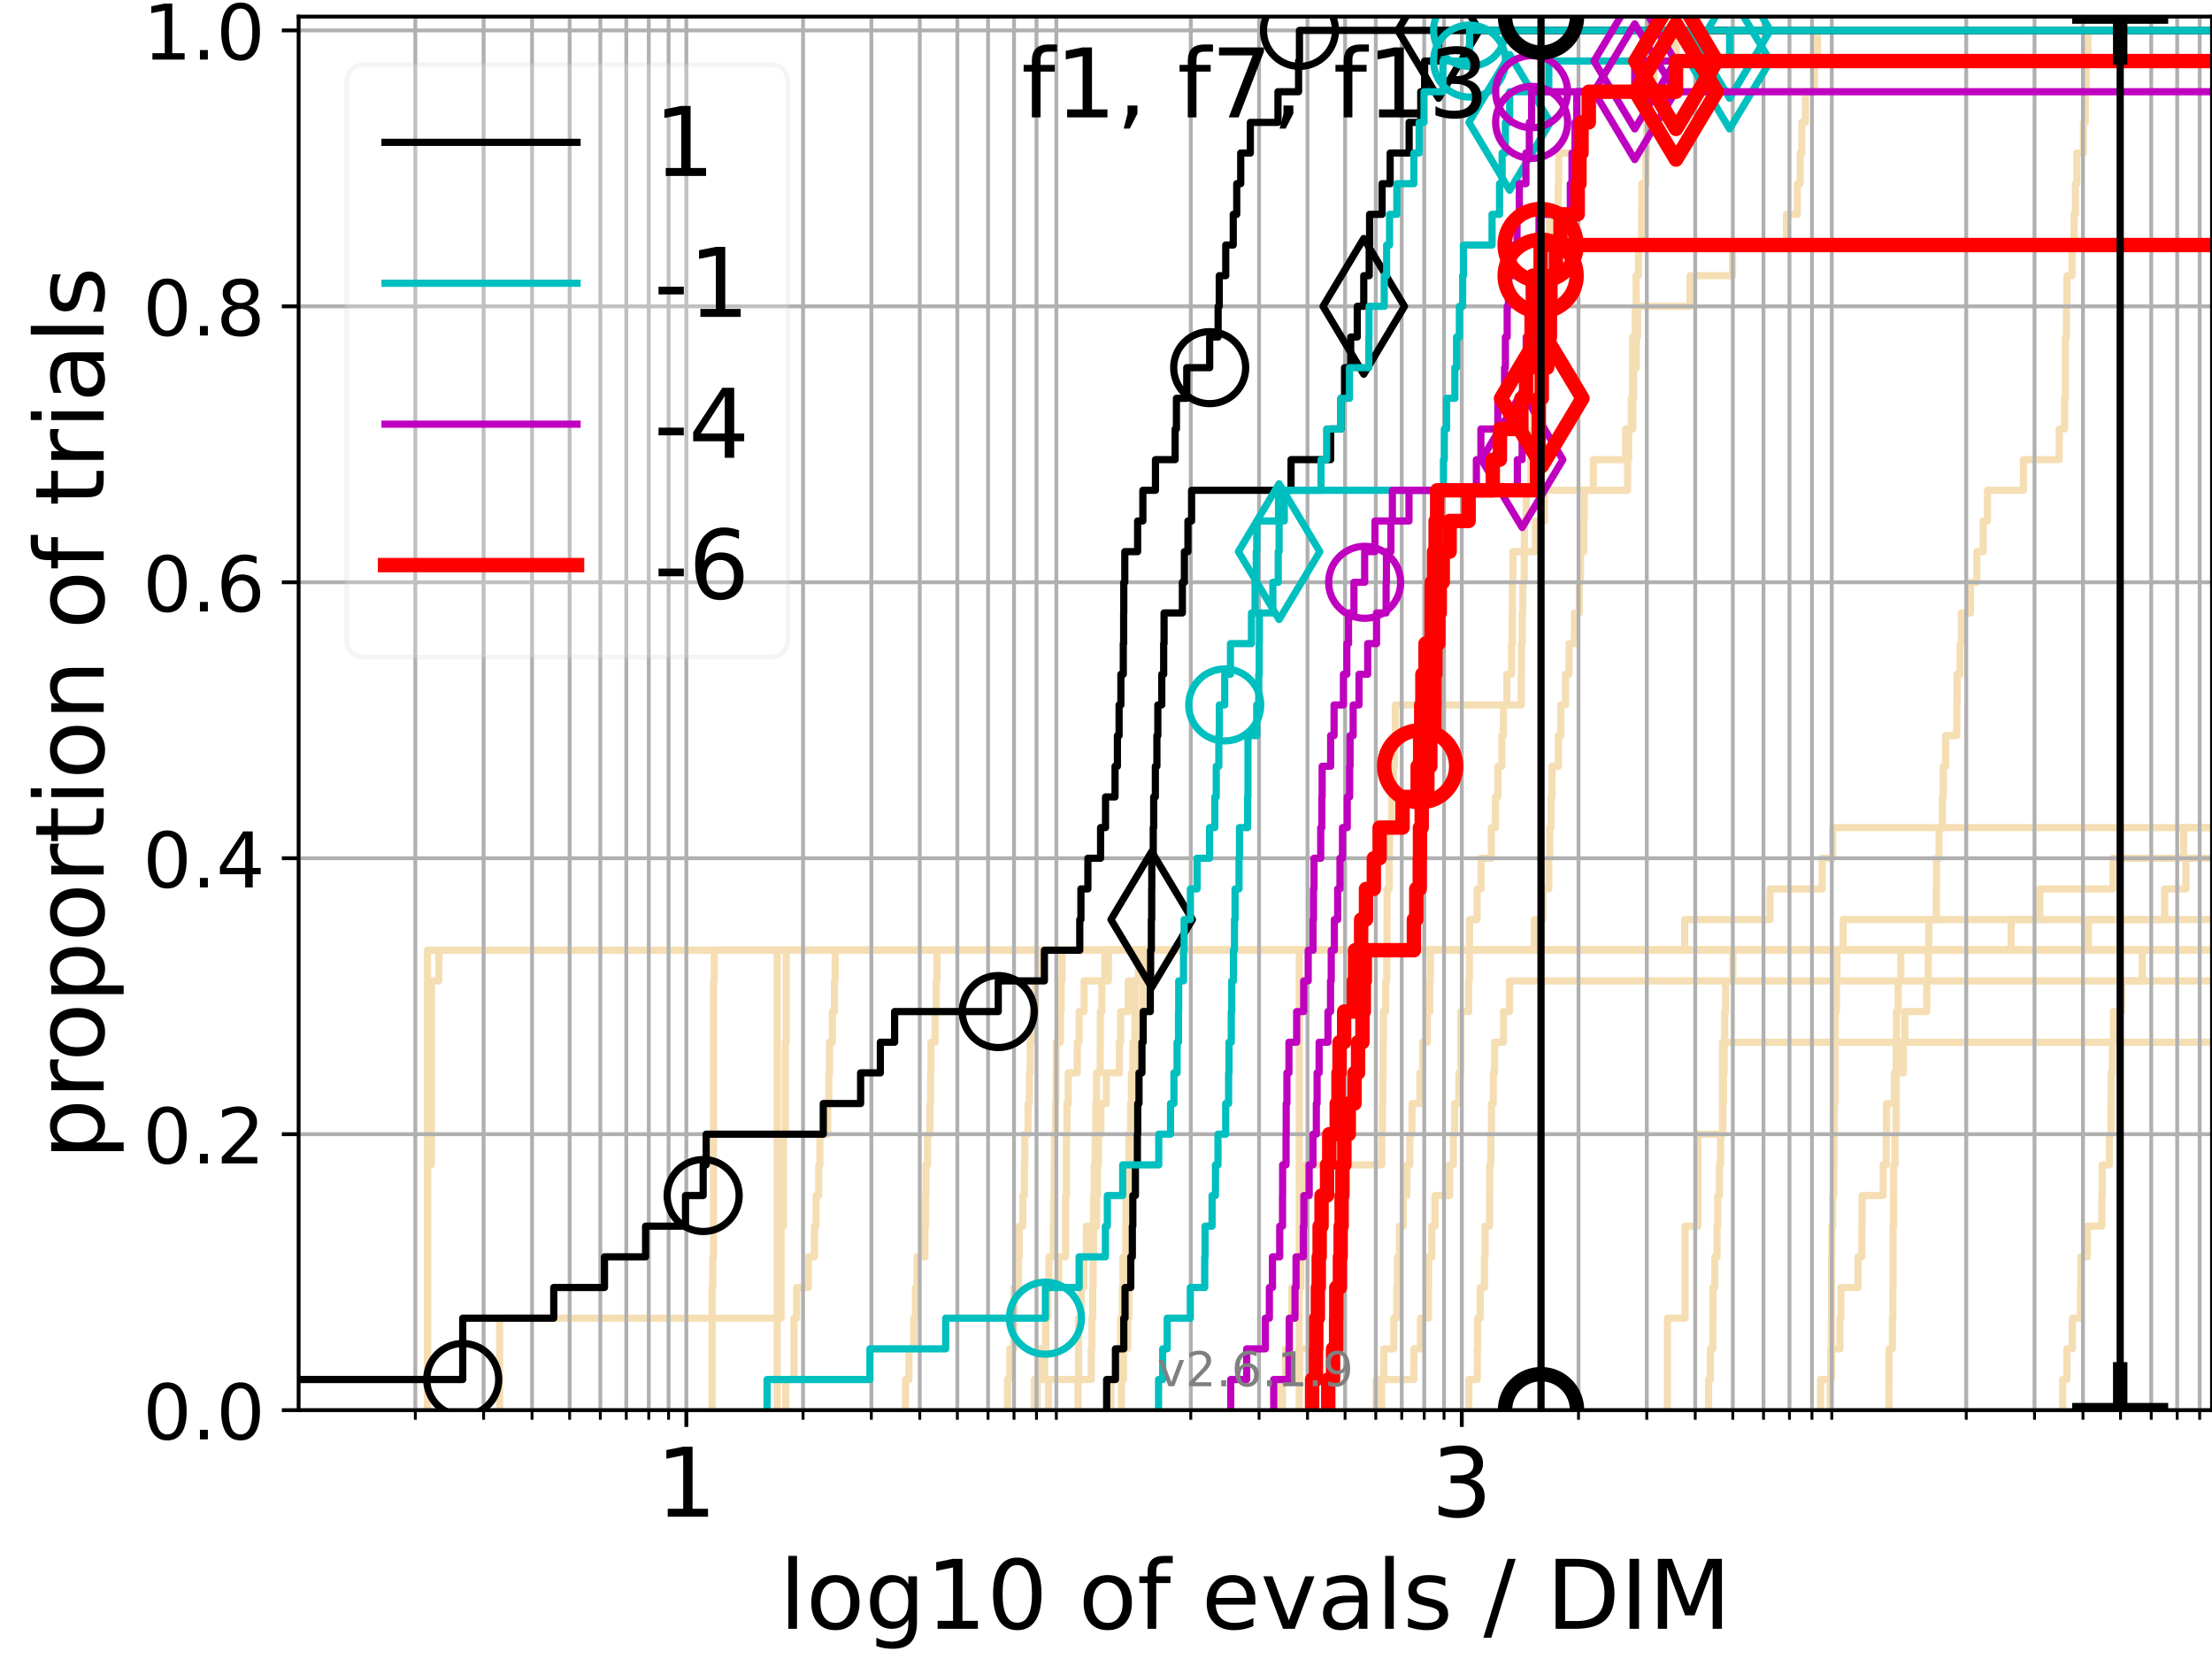 <?xml version="1.0" encoding="utf-8" standalone="no"?>
<!DOCTYPE svg PUBLIC "-//W3C//DTD SVG 1.1//EN"
  "http://www.w3.org/Graphics/SVG/1.1/DTD/svg11.dtd">
<!-- Created with matplotlib (https://matplotlib.org/) -->
<svg height="345.6pt" version="1.1" viewBox="0 0 460.8 345.6" width="460.8pt" xmlns="http://www.w3.org/2000/svg" xmlns:xlink="http://www.w3.org/1999/xlink">
 <defs>
  <style type="text/css">*{stroke-linecap:butt;stroke-linejoin:round;}</style>
 </defs>
 <g id="figure_1">
  <g id="patch_1">
   <path d="M 0 345.6 
L 460.8 345.6 
L 460.8 0 
L 0 0 
z
" style="fill:#ffffff;"/>
  </g>
  <g id="axes_1">
   <g id="patch_2">
    <path d="M 62.208 293.76 
L 460.8 293.76 
L 460.8 3.456 
L 62.208 3.456 
z
" style="fill:#ffffff;"/>
   </g>
   <g id="line2d_1">
    <path clip-path="url(#peb222d00c9)" d="M 161.9 293.76 
L 161.9 287.373 
L 161.9 287.373 
L 161.9 280.985 
L 161.9 280.985 
L 161.9 274.598 
L 161.9 274.598 
L 161.9 268.211 
L 161.9 268.211 
L 161.9 261.823 
L 161.9 261.823 
L 161.9 255.436 
L 161.9 255.436 
L 161.9 249.049 
L 161.9 249.049 
L 161.9 242.661 
L 161.9 242.661 
L 161.9 236.274 
L 161.9 236.274 
L 161.9 229.887 
L 161.9 229.887 
L 161.9 223.499 
L 161.9 223.499 
L 161.9 217.112 
L 161.9 217.112 
L 161.9 210.725 
L 161.9 210.725 
L 161.9 204.337 
L 161.9 204.337 
L 161.9 197.95 
L 161.9 197.95 
L 161.9 197.95 
L 460.8 197.95 
" style="fill:none;stroke:#f5deb3;stroke-linecap:square;stroke-width:1.5;"/>
   </g>
   <g id="line2d_2">
    <path clip-path="url(#peb222d00c9)" d="M 347.356 293.76 
L 347.356 274.598 
L 351.032 274.598 
L 351.032 255.436 
L 353.714 255.436 
L 353.714 236.274 
L 358.83 236.274 
L 358.83 217.112 
L 358.83 217.112 
L 358.83 217.112 
L 460.8 217.112 
" style="fill:none;stroke:#f5deb3;stroke-linecap:square;stroke-width:1.5;"/>
   </g>
   <g id="line2d_3">
    <path clip-path="url(#peb222d00c9)" d="M 148.336 293.76 
L 148.336 287.373 
L 148.336 287.373 
L 148.336 280.985 
L 148.336 280.985 
L 148.336 274.598 
L 148.336 274.598 
L 148.336 268.211 
L 148.486 268.211 
L 148.486 261.823 
L 148.635 261.823 
L 148.635 255.436 
L 148.635 255.436 
L 148.635 249.049 
L 148.635 249.049 
L 148.635 242.661 
L 148.635 242.661 
L 148.635 236.274 
L 148.635 236.274 
L 148.635 229.887 
L 148.635 229.887 
L 148.635 223.499 
L 148.635 223.499 
L 148.635 217.112 
L 148.635 217.112 
L 148.635 210.725 
L 148.635 210.725 
L 148.635 204.337 
L 148.784 204.337 
L 148.784 197.95 
L 148.784 197.95 
L 148.784 197.95 
L 460.8 197.95 
" style="fill:none;stroke:#f5deb3;stroke-linecap:square;stroke-width:1.5;"/>
   </g>
   <g id="line2d_4">
    <path clip-path="url(#peb222d00c9)" d="M 216.053 293.76 
L 216.053 287.373 
L 217.633 287.373 
L 217.633 280.985 
L 217.862 280.985 
L 217.862 274.598 
L 218.13 274.598 
L 218.13 268.211 
L 218.519 268.211 
L 218.519 261.823 
L 219.424 261.823 
L 219.424 255.436 
L 219.542 255.436 
L 219.542 249.049 
L 219.602 249.049 
L 219.602 242.661 
L 219.661 242.661 
L 219.661 236.274 
L 219.877 236.274 
L 219.877 229.887 
L 219.994 229.887 
L 219.994 223.499 
L 220.033 223.499 
L 220.033 217.112 
L 220.919 217.112 
L 220.919 210.725 
L 221.071 210.725 
L 221.071 204.337 
L 221.241 204.337 
L 221.241 197.95 
L 350.948 197.95 
L 350.948 191.563 
L 368.741 191.563 
L 368.741 185.175 
L 379.593 185.175 
L 379.593 178.788 
L 381.771 178.788 
L 381.771 172.401 
L 381.771 172.401 
L 381.771 172.401 
L 460.8 172.401 
" style="fill:none;stroke:#f5deb3;stroke-linecap:square;stroke-width:1.5;"/>
   </g>
   <g id="line2d_5"/>
   <g id="line2d_6"/>
   <g id="line2d_7">
    <path clip-path="url(#peb222d00c9)" d="M 233.62 293.76 
L 233.62 287.373 
L 234.054 287.373 
L 234.054 280.985 
L 234.932 280.985 
L 234.932 274.598 
L 235.148 274.598 
L 235.148 268.211 
L 235.25 268.211 
L 235.25 261.823 
L 235.413 261.823 
L 235.413 255.436 
L 235.501 255.436 
L 235.501 249.049 
L 235.726 249.049 
L 235.726 242.661 
L 235.739 242.661 
L 235.739 236.274 
L 236.258 236.274 
L 236.258 229.887 
L 236.601 229.887 
L 236.601 223.499 
L 236.927 223.499 
L 236.927 217.112 
L 237.784 217.112 
L 237.784 210.725 
L 238.1 210.725 
L 238.1 204.337 
L 238.263 204.337 
L 238.263 197.95 
L 435.054 197.95 
L 435.054 191.563 
L 450.932 191.563 
L 450.932 185.175 
L 455.378 185.175 
L 455.378 178.788 
L 461.653 178.788 
L 461.653 172.401 
L 461.8 172.401 
" style="fill:none;stroke:#f5deb3;stroke-linecap:square;stroke-width:1.5;"/>
   </g>
   <g id="line2d_8">
    <path clip-path="url(#peb222d00c9)" d="M 381.256 293.76 
L 381.256 287.373 
L 381.378 287.373 
L 381.378 280.985 
L 381.527 280.985 
L 381.527 274.598 
L 381.533 274.598 
L 381.533 268.211 
L 381.55 268.211 
L 381.55 261.823 
L 381.588 261.823 
L 381.588 255.436 
L 381.787 255.436 
L 381.787 249.049 
L 382.021 249.049 
L 382.021 242.661 
L 382.053 242.661 
L 382.053 236.274 
L 382.126 236.274 
L 382.126 229.887 
L 382.264 229.887 
L 382.264 223.499 
L 382.287 223.499 
L 382.287 217.112 
L 382.295 217.112 
L 382.295 210.725 
L 382.552 210.725 
L 382.552 204.337 
L 382.684 204.337 
L 382.684 197.95 
L 382.684 197.95 
L 382.684 197.95 
L 460.8 197.95 
" style="fill:none;stroke:#f5deb3;stroke-linecap:square;stroke-width:1.5;"/>
   </g>
   <g id="line2d_9">
    <path clip-path="url(#peb222d00c9)" d="M 231.407 293.76 
L 231.407 287.373 
L 233.247 287.373 
L 233.247 280.985 
L 233.474 280.985 
L 233.474 274.598 
L 233.805 274.598 
L 233.805 268.211 
L 233.949 268.211 
L 233.949 261.823 
L 234.535 261.823 
L 234.535 255.436 
L 234.573 255.436 
L 234.573 249.049 
L 234.907 249.049 
L 234.907 242.661 
L 235.174 242.661 
L 235.174 236.274 
L 235.526 236.274 
L 235.526 229.887 
L 235.701 229.887 
L 235.701 223.499 
L 236 223.499 
L 236 217.112 
L 236.454 217.112 
L 236.454 210.725 
L 236.503 210.725 
L 236.503 204.337 
L 238.666 204.337 
L 238.666 197.95 
L 319.625 197.95 
L 319.625 191.563 
L 321.395 191.563 
L 321.395 185.175 
L 322.641 185.175 
L 322.641 178.788 
L 322.844 178.788 
L 322.844 172.401 
L 323.111 172.401 
L 323.111 166.013 
L 323.319 166.013 
L 323.319 159.626 
L 324.632 159.626 
L 324.632 153.239 
L 325.157 153.239 
L 325.157 146.851 
L 326.116 146.851 
L 326.116 140.464 
L 326.854 140.464 
L 326.854 134.077 
L 327.983 134.077 
L 327.983 127.69 
L 329.007 127.69 
L 329.007 121.302 
L 329.24 121.302 
L 329.24 114.915 
L 329.911 114.915 
L 329.911 108.528 
L 330.01 108.528 
L 330.01 102.14 
L 331.924 102.14 
L 331.924 95.753 
L 338.644 95.753 
L 338.644 89.366 
L 340.145 89.366 
L 340.145 82.978 
L 340.323 82.978 
L 340.323 76.591 
L 340.871 76.591 
L 340.871 70.204 
L 341.134 70.204 
L 341.134 63.816 
L 352.059 63.816 
L 352.059 57.429 
L 360.914 57.429 
L 360.914 51.042 
L 372.163 51.042 
L 372.163 44.654 
L 374.418 44.654 
L 374.418 38.267 
L 375.025 38.267 
L 375.025 31.88 
L 375.364 31.88 
L 375.364 25.492 
L 376.071 25.492 
L 376.071 19.105 
L 377.999 19.105 
L 377.999 12.718 
L 378.619 12.718 
L 378.619 6.33 
L 378.619 6.33 
L 378.619 6.33 
L 460.8 6.33 
" style="fill:none;stroke:#f5deb3;stroke-linecap:square;stroke-width:1.5;"/>
   </g>
   <g id="line2d_10">
    <path clip-path="url(#peb222d00c9)" d="M 429.698 293.76 
L 429.698 287.373 
L 430.577 287.373 
L 430.577 280.985 
L 431.707 280.985 
L 431.707 274.598 
L 433.386 274.598 
L 433.386 268.211 
L 433.475 268.211 
L 433.475 261.823 
L 434.807 261.823 
L 434.807 255.436 
L 437.856 255.436 
L 437.856 249.049 
L 437.926 249.049 
L 437.926 242.661 
L 439.416 242.661 
L 439.416 236.274 
L 439.751 236.274 
L 439.751 229.887 
L 439.77 229.887 
L 439.77 223.499 
L 440.045 223.499 
L 440.045 217.112 
L 440.261 217.112 
L 440.261 210.725 
L 441.951 210.725 
L 441.951 204.337 
L 446.272 204.337 
L 446.272 197.95 
L 446.272 197.95 
L 446.272 197.95 
L 460.8 197.95 
" style="fill:none;stroke:#f5deb3;stroke-linecap:square;stroke-width:1.5;"/>
   </g>
   <g id="line2d_11">
    <path clip-path="url(#peb222d00c9)" d="M 209.883 293.76 
L 209.883 287.373 
L 210.375 287.373 
L 210.375 280.985 
L 211.187 280.985 
L 211.187 274.598 
L 211.262 274.598 
L 211.262 268.211 
L 212.152 268.211 
L 212.152 261.823 
L 212.347 261.823 
L 212.347 255.436 
L 213.068 255.436 
L 213.068 249.049 
L 213.399 249.049 
L 213.399 242.661 
L 213.47 242.661 
L 213.47 236.274 
L 214.168 236.274 
L 214.168 229.887 
L 214.421 229.887 
L 214.421 223.499 
L 214.603 223.499 
L 214.603 217.112 
L 215.101 217.112 
L 215.101 210.725 
L 215.701 210.725 
L 215.701 204.337 
L 216.314 204.337 
L 216.314 197.95 
L 461.8 197.95 
" style="fill:none;stroke:#f5deb3;stroke-linecap:square;stroke-width:1.5;"/>
   </g>
   <g id="line2d_12">
    <path clip-path="url(#peb222d00c9)" d="M 89.059 293.76 
L 89.059 287.373 
L 89.059 287.373 
L 89.059 280.985 
L 89.059 280.985 
L 89.059 274.598 
L 89.059 274.598 
L 89.059 268.211 
L 89.059 268.211 
L 89.059 261.823 
L 89.059 261.823 
L 89.059 255.436 
L 89.059 255.436 
L 89.059 249.049 
L 89.059 249.049 
L 89.059 242.661 
L 89.059 242.661 
L 89.059 236.274 
L 89.059 236.274 
L 89.059 229.887 
L 89.059 229.887 
L 89.059 223.499 
L 89.059 223.499 
L 89.059 217.112 
L 89.059 217.112 
L 89.059 210.725 
L 89.059 210.725 
L 89.059 204.337 
L 89.059 204.337 
L 89.059 197.95 
L 89.059 197.95 
L 89.059 197.95 
L 460.8 197.95 
" style="fill:none;stroke:#f5deb3;stroke-linecap:square;stroke-width:1.5;"/>
   </g>
   <g id="line2d_13"/>
   <g id="line2d_14">
    <path clip-path="url(#peb222d00c9)" d="M 188.634 293.76 
L 188.634 287.373 
L 189.343 287.373 
L 189.343 280.985 
L 190.357 280.985 
L 190.357 274.598 
L 190.719 274.598 
L 190.719 268.211 
L 191.032 268.211 
L 191.032 261.823 
L 192.686 261.823 
L 192.686 255.436 
L 192.814 255.436 
L 192.814 249.049 
L 192.898 249.049 
L 192.898 242.661 
L 193.235 242.661 
L 193.235 236.274 
L 193.734 236.274 
L 193.734 229.887 
L 193.857 229.887 
L 193.857 223.499 
L 193.939 223.499 
L 193.939 217.112 
L 194.79 217.112 
L 194.79 210.725 
L 195.03 210.725 
L 195.03 204.337 
L 195.189 204.337 
L 195.189 197.95 
L 195.189 197.95 
L 195.189 197.95 
L 460.8 197.95 
" style="fill:none;stroke:#f5deb3;stroke-linecap:square;stroke-width:1.5;"/>
   </g>
   <g id="line2d_15"/>
   <g id="line2d_16">
    <path clip-path="url(#peb222d00c9)" d="M 287.824 293.76 
L 287.824 287.373 
L 288.273 287.373 
L 288.273 280.985 
L 290.34 280.985 
L 290.34 274.598 
L 290.973 274.598 
L 290.973 268.211 
L 291.119 268.211 
L 291.119 261.823 
L 291.541 261.823 
L 291.541 255.436 
L 292.324 255.436 
L 292.324 249.049 
L 293.088 249.049 
L 293.088 242.661 
L 293.705 242.661 
L 293.705 236.274 
L 294.148 236.274 
L 294.148 229.887 
L 295.801 229.887 
L 295.801 223.499 
L 296.355 223.499 
L 296.355 217.112 
L 297.35 217.112 
L 297.35 210.725 
L 297.854 210.725 
L 297.854 204.337 
L 297.96 204.337 
L 297.96 197.95 
L 297.96 197.95 
L 297.96 197.95 
L 460.8 197.95 
" style="fill:none;stroke:#f5deb3;stroke-linecap:square;stroke-width:1.5;"/>
   </g>
   <g id="line2d_17">
    <path clip-path="url(#peb222d00c9)" d="M 379.241 293.76 
L 379.241 287.373 
L 381.532 287.373 
L 381.532 280.985 
L 383.298 280.985 
L 383.298 274.598 
L 383.497 274.598 
L 383.497 268.211 
L 387.052 268.211 
L 387.052 261.823 
L 387.856 261.823 
L 387.856 255.436 
L 387.908 255.436 
L 387.908 249.049 
L 392.298 249.049 
L 392.298 242.661 
L 392.929 242.661 
L 392.929 236.274 
L 393 236.274 
L 393 229.887 
L 394.629 229.887 
L 394.629 223.499 
L 396.499 223.499 
L 396.499 217.112 
L 396.805 217.112 
L 396.805 210.725 
L 401.388 210.725 
L 401.388 204.337 
L 401.694 204.337 
L 401.694 197.95 
L 401.797 197.95 
L 401.797 191.563 
L 403.366 191.563 
L 403.366 185.175 
L 403.406 185.175 
L 403.406 178.788 
L 403.942 178.788 
L 403.942 172.401 
L 404.636 172.401 
L 404.636 166.013 
L 404.821 166.013 
L 404.821 159.626 
L 405.312 159.626 
L 405.312 153.239 
L 407.642 153.239 
L 407.642 146.851 
L 407.695 146.851 
L 407.695 140.464 
L 408.338 140.464 
L 408.338 134.077 
L 408.579 134.077 
L 408.579 127.69 
L 410.487 127.69 
L 410.487 121.302 
L 411.83 121.302 
L 411.83 114.915 
L 413.137 114.915 
L 413.137 108.528 
L 414.03 108.528 
L 414.03 102.14 
L 421.515 102.14 
L 421.515 95.753 
L 428.968 95.753 
L 428.968 89.366 
L 430.098 89.366 
L 430.098 82.978 
L 430.245 82.978 
L 430.245 76.591 
L 430.251 76.591 
L 430.251 70.204 
L 430.475 70.204 
L 430.475 63.816 
L 430.601 63.816 
L 430.601 57.429 
L 431.643 57.429 
L 431.643 51.042 
L 432.068 51.042 
L 432.068 44.654 
L 432.338 44.654 
L 432.338 38.267 
L 432.634 38.267 
L 432.634 31.88 
L 434.03 31.88 
L 434.03 25.492 
L 434.406 25.492 
L 434.406 19.105 
L 434.585 19.105 
L 434.585 12.718 
L 434.952 12.718 
L 434.952 6.33 
L 434.952 6.33 
L 434.952 6.33 
L 460.8 6.33 
" style="fill:none;stroke:#f5deb3;stroke-linecap:square;stroke-width:1.5;"/>
   </g>
   <g id="line2d_18">
    <path clip-path="url(#peb222d00c9)" d="M 89.059 293.76 
L 89.059 287.373 
L 89.059 287.373 
L 89.059 280.985 
L 89.059 280.985 
L 89.059 274.598 
L 89.059 274.598 
L 89.059 268.211 
L 89.059 268.211 
L 89.059 261.823 
L 89.059 261.823 
L 89.059 255.436 
L 89.059 255.436 
L 89.059 249.049 
L 89.059 249.049 
L 89.059 242.661 
L 89.866 242.661 
L 89.866 236.274 
L 89.866 236.274 
L 89.866 229.887 
L 89.866 229.887 
L 89.866 223.499 
L 89.866 223.499 
L 89.866 217.112 
L 89.866 217.112 
L 89.866 210.725 
L 89.866 210.725 
L 89.866 204.337 
L 91.425 204.337 
L 91.425 197.95 
L 91.425 197.95 
L 91.425 197.95 
L 460.8 197.95 
" style="fill:none;stroke:#f5deb3;stroke-linecap:square;stroke-width:1.5;"/>
   </g>
   <g id="line2d_19">
    <path clip-path="url(#peb222d00c9)" d="M 355.928 293.76 
L 355.928 287.373 
L 356.299 287.373 
L 356.299 280.985 
L 356.823 280.985 
L 356.823 274.598 
L 356.84 274.598 
L 356.84 268.211 
L 357.221 268.211 
L 357.221 261.823 
L 357.699 261.823 
L 357.699 255.436 
L 357.835 255.436 
L 357.835 249.049 
L 358.195 249.049 
L 358.195 242.661 
L 358.429 242.661 
L 358.429 236.274 
L 358.899 236.274 
L 358.899 229.887 
L 359.028 229.887 
L 359.028 223.499 
L 359.165 223.499 
L 359.165 217.112 
L 359.283 217.112 
L 359.283 210.725 
L 359.494 210.725 
L 359.494 204.337 
L 360.986 204.337 
L 360.986 197.95 
L 360.986 197.95 
L 360.986 197.95 
L 460.8 197.95 
" style="fill:none;stroke:#f5deb3;stroke-linecap:square;stroke-width:1.5;"/>
   </g>
   <g id="line2d_20">
    <path clip-path="url(#peb222d00c9)" d="M 215.502 293.76 
L 215.502 287.373 
L 216.314 287.373 
L 216.314 280.985 
L 217.841 280.985 
L 217.841 274.598 
L 218.192 274.598 
L 218.192 268.211 
L 220.537 268.211 
L 220.537 261.823 
L 221.986 261.823 
L 221.986 255.436 
L 221.986 255.436 
L 221.986 249.049 
L 222.17 249.049 
L 222.17 242.661 
L 222.17 242.661 
L 222.17 236.274 
L 222.262 236.274 
L 222.262 229.887 
L 222.535 229.887 
L 222.535 223.499 
L 224.409 223.499 
L 224.409 217.112 
L 224.803 217.112 
L 224.803 210.725 
L 225.842 210.725 
L 225.842 204.337 
L 230.896 204.337 
L 230.896 197.95 
L 230.896 197.95 
L 230.896 197.95 
L 460.8 197.95 
" style="fill:none;stroke:#f5deb3;stroke-linecap:square;stroke-width:1.5;"/>
   </g>
   <g id="line2d_21">
    <path clip-path="url(#peb222d00c9)" d="M 270.643 293.76 
L 270.643 287.373 
L 270.647 287.373 
L 270.647 280.985 
L 270.652 280.985 
L 270.652 274.598 
L 270.656 274.598 
L 270.656 268.211 
L 270.656 268.211 
L 270.656 261.823 
L 270.656 261.823 
L 270.656 255.436 
L 270.656 255.436 
L 270.656 249.049 
L 270.656 249.049 
L 270.656 242.661 
L 270.661 242.661 
L 270.661 236.274 
L 270.661 236.274 
L 270.661 229.887 
L 270.661 229.887 
L 270.661 223.499 
L 270.661 223.499 
L 270.661 217.112 
L 270.661 217.112 
L 270.661 210.725 
L 270.661 210.725 
L 270.661 204.337 
L 270.661 204.337 
L 270.661 197.95 
L 270.661 197.95 
L 270.661 197.95 
L 460.8 197.95 
" style="fill:none;stroke:#f5deb3;stroke-linecap:square;stroke-width:1.5;"/>
   </g>
   <g id="line2d_22">
    <path clip-path="url(#peb222d00c9)" d="M 218.417 293.76 
L 218.417 287.373 
L 224.683 287.373 
L 224.683 280.985 
L 224.683 280.985 
L 224.683 274.598 
L 225.242 274.598 
L 225.242 268.211 
L 225.776 268.211 
L 225.776 261.823 
L 226.318 261.823 
L 226.318 255.436 
L 228.437 255.436 
L 228.437 249.049 
L 228.621 249.049 
L 228.621 242.661 
L 228.819 242.661 
L 228.819 236.274 
L 229.331 236.274 
L 229.331 229.887 
L 230.464 229.887 
L 230.464 223.499 
L 233.194 223.499 
L 233.194 217.112 
L 233.448 217.112 
L 233.448 210.725 
L 235.034 210.725 
L 235.034 204.337 
L 237.155 204.337 
L 237.155 197.95 
L 237.155 197.95 
L 237.155 197.95 
L 460.8 197.95 
" style="fill:none;stroke:#f5deb3;stroke-linecap:square;stroke-width:1.5;"/>
   </g>
   <g id="line2d_23">
    <path clip-path="url(#peb222d00c9)" d="M 305.977 293.76 
L 305.977 287.373 
L 307.744 287.373 
L 307.744 280.985 
L 307.816 280.985 
L 307.816 274.598 
L 308.342 274.598 
L 308.342 268.211 
L 309.237 268.211 
L 309.237 261.823 
L 309.364 261.823 
L 309.364 255.436 
L 310.309 255.436 
L 310.309 249.049 
L 310.337 249.049 
L 310.337 242.661 
L 310.566 242.661 
L 310.566 236.274 
L 310.689 236.274 
L 310.689 229.887 
L 311.085 229.887 
L 311.085 223.499 
L 311.355 223.499 
L 311.355 217.112 
L 313.21 217.112 
L 313.21 210.725 
L 314.476 210.725 
L 314.476 204.337 
L 314.476 204.337 
L 314.476 204.337 
L 460.8 204.337 
" style="fill:none;stroke:#f5deb3;stroke-linecap:square;stroke-width:1.5;"/>
   </g>
   <g id="line2d_24">
    <path clip-path="url(#peb222d00c9)" d="M 286.682 293.76 
L 286.682 287.373 
L 294.53 287.373 
L 294.53 280.985 
L 295.913 280.985 
L 295.913 274.598 
L 297.579 274.598 
L 297.579 268.211 
L 297.611 268.211 
L 297.611 261.823 
L 298.271 261.823 
L 298.271 255.436 
L 298.936 255.436 
L 298.936 249.049 
L 302.005 249.049 
L 302.005 242.661 
L 302.755 242.661 
L 302.755 236.274 
L 303.021 236.274 
L 303.021 229.887 
L 303.93 229.887 
L 303.93 223.499 
L 304.311 223.499 
L 304.311 217.112 
L 304.326 217.112 
L 304.326 210.725 
L 305.949 210.725 
L 305.949 204.337 
L 306.098 204.337 
L 306.098 197.95 
L 306.123 197.95 
L 306.123 191.563 
L 307.699 191.563 
L 307.699 185.175 
L 308.53 185.175 
L 308.53 178.788 
L 310.671 178.788 
L 310.671 172.401 
L 311.535 172.401 
L 311.535 166.013 
L 312.035 166.013 
L 312.035 159.626 
L 312.87 159.626 
L 312.87 153.239 
L 313.189 153.239 
L 313.189 146.851 
L 313.901 146.851 
L 313.901 140.464 
L 314.902 140.464 
L 314.902 134.077 
L 315.044 134.077 
L 315.044 127.69 
L 315.068 127.69 
L 315.068 121.302 
L 315.168 121.302 
L 315.168 114.915 
L 319.833 114.915 
L 319.833 108.528 
L 321.729 108.528 
L 321.729 102.14 
L 339.058 102.14 
L 339.058 95.753 
L 339.278 95.753 
L 339.278 89.366 
L 339.821 89.366 
L 339.821 82.978 
L 340.072 82.978 
L 340.072 76.591 
L 340.083 76.591 
L 340.083 70.204 
L 340.661 70.204 
L 340.661 63.816 
L 340.838 63.816 
L 340.838 57.429 
L 341.331 57.429 
L 341.331 51.042 
L 341.98 51.042 
L 341.98 44.654 
L 342.007 44.654 
L 342.007 38.267 
L 342.899 38.267 
L 342.899 31.88 
L 343.033 31.88 
L 343.033 25.492 
L 343.057 25.492 
L 343.057 19.105 
L 344.571 19.105 
L 344.571 12.718 
L 348.466 12.718 
L 348.466 6.33 
L 348.466 6.33 
L 348.466 6.33 
L 460.8 6.33 
" style="fill:none;stroke:#f5deb3;stroke-linecap:square;stroke-width:1.5;"/>
   </g>
   <g id="line2d_25">
    <path clip-path="url(#peb222d00c9)" d="M 393.495 293.76 
L 393.495 287.373 
L 393.518 287.373 
L 393.518 280.985 
L 394.215 280.985 
L 394.215 274.598 
L 394.31 274.598 
L 394.31 268.211 
L 394.358 268.211 
L 394.358 261.823 
L 394.366 261.823 
L 394.366 255.436 
L 394.462 255.436 
L 394.462 249.049 
L 394.489 249.049 
L 394.489 242.661 
L 394.768 242.661 
L 394.768 236.274 
L 394.992 236.274 
L 394.992 229.887 
L 395.004 229.887 
L 395.004 223.499 
L 395.012 223.499 
L 395.012 217.112 
L 395.067 217.112 
L 395.067 210.725 
L 395.431 210.725 
L 395.431 204.337 
L 395.973 204.337 
L 395.973 197.95 
L 395.973 197.95 
L 395.973 197.95 
L 460.8 197.95 
" style="fill:none;stroke:#f5deb3;stroke-linecap:square;stroke-width:1.5;"/>
   </g>
   <g id="line2d_26">
    <path clip-path="url(#peb222d00c9)" d="M 267.158 293.76 
L 267.158 287.373 
L 270.716 287.373 
L 270.716 280.985 
L 274.935 280.985 
L 274.935 274.598 
L 275.198 274.598 
L 275.198 268.211 
L 275.513 268.211 
L 275.513 261.823 
L 275.752 261.823 
L 275.752 255.436 
L 276.034 255.436 
L 276.034 249.049 
L 276.262 249.049 
L 276.262 242.661 
L 278.361 242.661 
L 278.361 236.274 
L 278.402 236.274 
L 278.402 229.887 
L 278.667 229.887 
L 278.667 223.499 
L 279.671 223.499 
L 279.671 217.112 
L 279.699 217.112 
L 279.699 210.725 
L 282.245 210.725 
L 282.245 204.337 
L 282.466 204.337 
L 282.466 197.95 
L 418.949 197.95 
L 418.949 191.563 
L 424.912 191.563 
L 424.912 185.175 
L 440.194 185.175 
L 440.194 178.788 
L 454.891 178.788 
L 454.891 172.401 
L 454.891 172.401 
L 454.891 172.401 
L 460.8 172.401 
" style="fill:none;stroke:#f5deb3;stroke-linecap:square;stroke-width:1.5;"/>
   </g>
   <g id="line2d_27">
    <path clip-path="url(#peb222d00c9)" d="M 224.581 293.76 
L 224.581 287.373 
L 227.33 287.373 
L 227.33 280.985 
L 227.473 280.985 
L 227.473 274.598 
L 227.63 274.598 
L 227.63 268.211 
L 227.724 268.211 
L 227.724 261.823 
L 227.818 261.823 
L 227.818 255.436 
L 227.818 255.436 
L 227.818 249.049 
L 227.927 249.049 
L 227.927 242.661 
L 228.16 242.661 
L 228.16 236.274 
L 228.268 236.274 
L 228.268 229.887 
L 228.422 229.887 
L 228.422 223.499 
L 229.196 223.499 
L 229.196 217.112 
L 229.226 217.112 
L 229.226 210.725 
L 229.525 210.725 
L 229.525 204.337 
L 230.159 204.337 
L 230.159 197.95 
L 383.966 197.95 
L 383.966 191.563 
L 383.966 191.563 
L 383.966 191.563 
L 460.8 191.563 
" style="fill:none;stroke:#f5deb3;stroke-linecap:square;stroke-width:1.5;"/>
   </g>
   <g id="line2d_28">
    <path clip-path="url(#peb222d00c9)" d="M 265.947 293.76 
L 265.947 287.373 
L 267.808 287.373 
L 267.808 280.985 
L 268.672 280.985 
L 268.672 274.598 
L 269.112 274.598 
L 269.112 268.211 
L 270.996 268.211 
L 270.996 261.823 
L 271.177 261.823 
L 271.177 255.436 
L 271.516 255.436 
L 271.516 249.049 
L 271.838 249.049 
L 271.838 242.661 
L 287.866 242.661 
L 287.866 236.274 
L 287.979 236.274 
L 287.979 229.887 
L 288.063 229.887 
L 288.063 223.499 
L 288.141 223.499 
L 288.141 217.112 
L 288.189 217.112 
L 288.189 210.725 
L 288.666 210.725 
L 288.666 204.337 
L 288.891 204.337 
L 288.891 197.95 
L 288.946 197.95 
L 288.946 191.563 
L 288.96 191.563 
L 288.96 185.175 
L 289.394 185.175 
L 289.394 178.788 
L 289.454 178.788 
L 289.454 172.401 
L 289.912 172.401 
L 289.912 166.013 
L 290.311 166.013 
L 290.311 159.626 
L 290.5 159.626 
L 290.5 153.239 
L 290.677 153.239 
L 290.677 146.851 
L 316.892 146.851 
L 316.892 140.464 
L 316.945 140.464 
L 316.945 134.077 
L 317.112 134.077 
L 317.112 127.69 
L 317.22 127.69 
L 317.22 121.302 
L 317.526 121.302 
L 317.526 114.915 
L 317.554 114.915 
L 317.554 108.528 
L 317.937 108.528 
L 317.937 102.14 
L 318.867 102.14 
L 318.867 95.753 
L 319.29 95.753 
L 319.29 89.366 
L 319.466 89.366 
L 319.466 82.978 
L 320.171 82.978 
L 320.171 76.591 
L 320.419 76.591 
L 320.419 70.204 
L 320.848 70.204 
L 320.848 63.816 
L 321.464 63.816 
L 321.464 57.429 
L 321.699 57.429 
L 321.699 51.042 
L 322.781 51.042 
L 322.781 44.654 
L 324.588 44.654 
L 324.588 38.267 
L 324.723 38.267 
L 324.723 31.88 
L 327.979 31.88 
L 327.979 25.492 
L 328.83 25.492 
L 328.83 19.105 
L 348.808 19.105 
L 348.808 12.718 
L 349.173 12.718 
L 349.173 6.33 
L 349.173 6.33 
L 349.173 6.33 
L 460.8 6.33 
" style="fill:none;stroke:#f5deb3;stroke-linecap:square;stroke-width:1.5;"/>
   </g>
   <g id="line2d_29">
    <path clip-path="url(#peb222d00c9)" d="M 104.089 293.76 
L 104.089 287.373 
L 104.089 287.373 
L 104.089 280.985 
L 104.089 280.985 
L 104.089 274.598 
L 162.709 274.598 
L 162.709 268.211 
L 162.709 268.211 
L 162.709 261.823 
L 162.709 261.823 
L 162.709 255.436 
L 163.205 255.436 
L 163.205 249.049 
L 163.205 249.049 
L 163.205 242.661 
L 163.205 242.661 
L 163.205 236.274 
L 163.597 236.274 
L 163.597 229.887 
L 163.597 229.887 
L 163.597 223.499 
L 163.597 223.499 
L 163.597 217.112 
L 163.791 217.112 
L 163.791 210.725 
L 163.791 210.725 
L 163.791 204.337 
L 163.791 204.337 
L 163.791 197.95 
L 163.791 197.95 
L 163.791 197.95 
L 460.8 197.95 
" style="fill:none;stroke:#f5deb3;stroke-linecap:square;stroke-width:1.5;"/>
   </g>
   <g id="line2d_30">
    <path clip-path="url(#peb222d00c9)" d="M 163.694 293.76 
L 163.694 287.373 
L 165.401 287.373 
L 165.401 280.985 
L 165.401 280.985 
L 165.401 274.598 
L 165.952 274.598 
L 165.952 268.211 
L 168.415 268.211 
L 168.415 261.823 
L 169.666 261.823 
L 169.666 255.436 
L 169.992 255.436 
L 169.992 249.049 
L 170.556 249.049 
L 170.556 242.661 
L 170.795 242.661 
L 170.795 236.274 
L 172.423 236.274 
L 172.423 229.887 
L 172.65 229.887 
L 172.65 223.499 
L 172.8 223.499 
L 172.8 217.112 
L 173.395 217.112 
L 173.395 210.725 
L 173.834 210.725 
L 173.834 204.337 
L 173.979 204.337 
L 173.979 197.95 
L 173.979 197.95 
L 173.979 197.95 
L 460.8 197.95 
" style="fill:none;stroke:#f5deb3;stroke-linecap:square;stroke-width:1.5;"/>
   </g>
   <g id="matplotlib.axis_1">
    <g id="xtick_1">
     <g id="line2d_31">
      <path clip-path="url(#peb222d00c9)" d="M 142.978 293.76 
L 142.978 3.456 
" style="fill:none;stroke:#b0b0b0;stroke-linecap:square;stroke-width:0.8;"/>
     </g>
     <g id="line2d_32">
      <defs>
       <path d="M 0 0 
L 0 3.5 
" id="mfa946bad20" style="stroke:#000000;stroke-width:0.8;"/>
      </defs>
      <g>
       <use style="stroke:#000000;stroke-width:0.8;" x="142.978" xlink:href="#mfa946bad20" y="293.76"/>
      </g>
     </g>
     <g id="text_1">
      <!-- 1 -->
      <g transform="translate(136.616 315.957)scale(0.2 -0.2)">
       <defs>
        <path d="M 12.406 8.297 
L 28.516 8.297 
L 28.516 63.922 
L 10.984 60.406 
L 10.984 69.391 
L 28.422 72.906 
L 38.281 72.906 
L 38.281 8.297 
L 54.391 8.297 
L 54.391 0 
L 12.406 0 
z
" id="DejaVuSans-49"/>
       </defs>
       <use xlink:href="#DejaVuSans-49"/>
      </g>
     </g>
    </g>
    <g id="xtick_2">
     <g id="line2d_33">
      <path clip-path="url(#peb222d00c9)" d="M 304.519 293.76 
L 304.519 3.456 
" style="fill:none;stroke:#b0b0b0;stroke-linecap:square;stroke-width:0.8;"/>
     </g>
     <g id="line2d_34">
      <g>
       <use style="stroke:#000000;stroke-width:0.8;" x="304.519" xlink:href="#mfa946bad20" y="293.76"/>
      </g>
     </g>
     <g id="text_2">
      <!-- 3 -->
      <g transform="translate(298.157 315.957)scale(0.2 -0.2)">
       <defs>
        <path d="M 40.578 39.312 
Q 47.656 37.797 51.625 33 
Q 55.609 28.219 55.609 21.188 
Q 55.609 10.406 48.188 4.484 
Q 40.766 -1.422 27.094 -1.422 
Q 22.516 -1.422 17.656 -0.516 
Q 12.797 0.391 7.625 2.203 
L 7.625 11.719 
Q 11.719 9.328 16.594 8.109 
Q 21.484 6.891 26.812 6.891 
Q 36.078 6.891 40.938 10.547 
Q 45.797 14.203 45.797 21.188 
Q 45.797 27.641 41.281 31.266 
Q 36.766 34.906 28.719 34.906 
L 20.219 34.906 
L 20.219 43.016 
L 29.109 43.016 
Q 36.375 43.016 40.234 45.922 
Q 44.094 48.828 44.094 54.297 
Q 44.094 59.906 40.109 62.906 
Q 36.141 65.922 28.719 65.922 
Q 24.656 65.922 20.016 65.031 
Q 15.375 64.156 9.812 62.312 
L 9.812 71.094 
Q 15.438 72.656 20.344 73.438 
Q 25.25 74.219 29.594 74.219 
Q 40.828 74.219 47.359 69.109 
Q 53.906 64.016 53.906 55.328 
Q 53.906 49.266 50.438 45.094 
Q 46.969 40.922 40.578 39.312 
z
" id="DejaVuSans-51"/>
       </defs>
       <use xlink:href="#DejaVuSans-51"/>
      </g>
     </g>
    </g>
    <g id="xtick_3">
     <g id="line2d_35">
      <path clip-path="url(#peb222d00c9)" d="M 86.522 293.76 
L 86.522 3.456 
" style="fill:none;stroke:#b0b0b0;stroke-linecap:square;stroke-width:0.8;"/>
     </g>
     <g id="line2d_36">
      <defs>
       <path d="M 0 0 
L 0 2 
" id="mf9f20aca92" style="stroke:#000000;stroke-width:0.6;"/>
      </defs>
      <g>
       <use style="stroke:#000000;stroke-width:0.6;" x="86.522" xlink:href="#mf9f20aca92" y="293.76"/>
      </g>
     </g>
    </g>
    <g id="xtick_4">
     <g id="line2d_37">
      <path clip-path="url(#peb222d00c9)" d="M 100.745 293.76 
L 100.745 3.456 
" style="fill:none;stroke:#b0b0b0;stroke-linecap:square;stroke-width:0.8;"/>
     </g>
     <g id="line2d_38">
      <g>
       <use style="stroke:#000000;stroke-width:0.6;" x="100.745" xlink:href="#mf9f20aca92" y="293.76"/>
      </g>
     </g>
    </g>
    <g id="xtick_5">
     <g id="line2d_39">
      <path clip-path="url(#peb222d00c9)" d="M 110.837 293.76 
L 110.837 3.456 
" style="fill:none;stroke:#b0b0b0;stroke-linecap:square;stroke-width:0.8;"/>
     </g>
     <g id="line2d_40">
      <g>
       <use style="stroke:#000000;stroke-width:0.6;" x="110.837" xlink:href="#mf9f20aca92" y="293.76"/>
      </g>
     </g>
    </g>
    <g id="xtick_6">
     <g id="line2d_41">
      <path clip-path="url(#peb222d00c9)" d="M 118.664 293.76 
L 118.664 3.456 
" style="fill:none;stroke:#b0b0b0;stroke-linecap:square;stroke-width:0.8;"/>
     </g>
     <g id="line2d_42">
      <g>
       <use style="stroke:#000000;stroke-width:0.6;" x="118.664" xlink:href="#mf9f20aca92" y="293.76"/>
      </g>
     </g>
    </g>
    <g id="xtick_7">
     <g id="line2d_43">
      <path clip-path="url(#peb222d00c9)" d="M 125.06 293.76 
L 125.06 3.456 
" style="fill:none;stroke:#b0b0b0;stroke-linecap:square;stroke-width:0.8;"/>
     </g>
     <g id="line2d_44">
      <g>
       <use style="stroke:#000000;stroke-width:0.6;" x="125.06" xlink:href="#mf9f20aca92" y="293.76"/>
      </g>
     </g>
    </g>
    <g id="xtick_8">
     <g id="line2d_45">
      <path clip-path="url(#peb222d00c9)" d="M 130.467 293.76 
L 130.467 3.456 
" style="fill:none;stroke:#b0b0b0;stroke-linecap:square;stroke-width:0.8;"/>
     </g>
     <g id="line2d_46">
      <g>
       <use style="stroke:#000000;stroke-width:0.6;" x="130.467" xlink:href="#mf9f20aca92" y="293.76"/>
      </g>
     </g>
    </g>
    <g id="xtick_9">
     <g id="line2d_47">
      <path clip-path="url(#peb222d00c9)" d="M 135.151 293.76 
L 135.151 3.456 
" style="fill:none;stroke:#b0b0b0;stroke-linecap:square;stroke-width:0.8;"/>
     </g>
     <g id="line2d_48">
      <g>
       <use style="stroke:#000000;stroke-width:0.6;" x="135.151" xlink:href="#mf9f20aca92" y="293.76"/>
      </g>
     </g>
    </g>
    <g id="xtick_10">
     <g id="line2d_49">
      <path clip-path="url(#peb222d00c9)" d="M 139.282 293.76 
L 139.282 3.456 
" style="fill:none;stroke:#b0b0b0;stroke-linecap:square;stroke-width:0.8;"/>
     </g>
     <g id="line2d_50">
      <g>
       <use style="stroke:#000000;stroke-width:0.6;" x="139.282" xlink:href="#mf9f20aca92" y="293.76"/>
      </g>
     </g>
    </g>
    <g id="xtick_11">
     <g id="line2d_51">
      <path clip-path="url(#peb222d00c9)" d="M 167.293 293.76 
L 167.293 3.456 
" style="fill:none;stroke:#b0b0b0;stroke-linecap:square;stroke-width:0.8;"/>
     </g>
     <g id="line2d_52">
      <g>
       <use style="stroke:#000000;stroke-width:0.6;" x="167.293" xlink:href="#mf9f20aca92" y="293.76"/>
      </g>
     </g>
    </g>
    <g id="xtick_12">
     <g id="line2d_53">
      <path clip-path="url(#peb222d00c9)" d="M 181.516 293.76 
L 181.516 3.456 
" style="fill:none;stroke:#b0b0b0;stroke-linecap:square;stroke-width:0.8;"/>
     </g>
     <g id="line2d_54">
      <g>
       <use style="stroke:#000000;stroke-width:0.6;" x="181.516" xlink:href="#mf9f20aca92" y="293.76"/>
      </g>
     </g>
    </g>
    <g id="xtick_13">
     <g id="line2d_55">
      <path clip-path="url(#peb222d00c9)" d="M 191.607 293.76 
L 191.607 3.456 
" style="fill:none;stroke:#b0b0b0;stroke-linecap:square;stroke-width:0.8;"/>
     </g>
     <g id="line2d_56">
      <g>
       <use style="stroke:#000000;stroke-width:0.6;" x="191.607" xlink:href="#mf9f20aca92" y="293.76"/>
      </g>
     </g>
    </g>
    <g id="xtick_14">
     <g id="line2d_57">
      <path clip-path="url(#peb222d00c9)" d="M 199.434 293.76 
L 199.434 3.456 
" style="fill:none;stroke:#b0b0b0;stroke-linecap:square;stroke-width:0.8;"/>
     </g>
     <g id="line2d_58">
      <g>
       <use style="stroke:#000000;stroke-width:0.6;" x="199.434" xlink:href="#mf9f20aca92" y="293.76"/>
      </g>
     </g>
    </g>
    <g id="xtick_15">
     <g id="line2d_59">
      <path clip-path="url(#peb222d00c9)" d="M 205.83 293.76 
L 205.83 3.456 
" style="fill:none;stroke:#b0b0b0;stroke-linecap:square;stroke-width:0.8;"/>
     </g>
     <g id="line2d_60">
      <g>
       <use style="stroke:#000000;stroke-width:0.6;" x="205.83" xlink:href="#mf9f20aca92" y="293.76"/>
      </g>
     </g>
    </g>
    <g id="xtick_16">
     <g id="line2d_61">
      <path clip-path="url(#peb222d00c9)" d="M 211.237 293.76 
L 211.237 3.456 
" style="fill:none;stroke:#b0b0b0;stroke-linecap:square;stroke-width:0.8;"/>
     </g>
     <g id="line2d_62">
      <g>
       <use style="stroke:#000000;stroke-width:0.6;" x="211.237" xlink:href="#mf9f20aca92" y="293.76"/>
      </g>
     </g>
    </g>
    <g id="xtick_17">
     <g id="line2d_63">
      <path clip-path="url(#peb222d00c9)" d="M 215.921 293.76 
L 215.921 3.456 
" style="fill:none;stroke:#b0b0b0;stroke-linecap:square;stroke-width:0.8;"/>
     </g>
     <g id="line2d_64">
      <g>
       <use style="stroke:#000000;stroke-width:0.6;" x="215.921" xlink:href="#mf9f20aca92" y="293.76"/>
      </g>
     </g>
    </g>
    <g id="xtick_18">
     <g id="line2d_65">
      <path clip-path="url(#peb222d00c9)" d="M 220.053 293.76 
L 220.053 3.456 
" style="fill:none;stroke:#b0b0b0;stroke-linecap:square;stroke-width:0.8;"/>
     </g>
     <g id="line2d_66">
      <g>
       <use style="stroke:#000000;stroke-width:0.6;" x="220.053" xlink:href="#mf9f20aca92" y="293.76"/>
      </g>
     </g>
    </g>
    <g id="xtick_19">
     <g id="line2d_67">
      <path clip-path="url(#peb222d00c9)" d="M 248.063 293.76 
L 248.063 3.456 
" style="fill:none;stroke:#b0b0b0;stroke-linecap:square;stroke-width:0.8;"/>
     </g>
     <g id="line2d_68">
      <g>
       <use style="stroke:#000000;stroke-width:0.6;" x="248.063" xlink:href="#mf9f20aca92" y="293.76"/>
      </g>
     </g>
    </g>
    <g id="xtick_20">
     <g id="line2d_69">
      <path clip-path="url(#peb222d00c9)" d="M 262.286 293.76 
L 262.286 3.456 
" style="fill:none;stroke:#b0b0b0;stroke-linecap:square;stroke-width:0.8;"/>
     </g>
     <g id="line2d_70">
      <g>
       <use style="stroke:#000000;stroke-width:0.6;" x="262.286" xlink:href="#mf9f20aca92" y="293.76"/>
      </g>
     </g>
    </g>
    <g id="xtick_21">
     <g id="line2d_71">
      <path clip-path="url(#peb222d00c9)" d="M 272.377 293.76 
L 272.377 3.456 
" style="fill:none;stroke:#b0b0b0;stroke-linecap:square;stroke-width:0.8;"/>
     </g>
     <g id="line2d_72">
      <g>
       <use style="stroke:#000000;stroke-width:0.6;" x="272.377" xlink:href="#mf9f20aca92" y="293.76"/>
      </g>
     </g>
    </g>
    <g id="xtick_22">
     <g id="line2d_73">
      <path clip-path="url(#peb222d00c9)" d="M 280.205 293.76 
L 280.205 3.456 
" style="fill:none;stroke:#b0b0b0;stroke-linecap:square;stroke-width:0.8;"/>
     </g>
     <g id="line2d_74">
      <g>
       <use style="stroke:#000000;stroke-width:0.6;" x="280.205" xlink:href="#mf9f20aca92" y="293.76"/>
      </g>
     </g>
    </g>
    <g id="xtick_23">
     <g id="line2d_75">
      <path clip-path="url(#peb222d00c9)" d="M 286.6 293.76 
L 286.6 3.456 
" style="fill:none;stroke:#b0b0b0;stroke-linecap:square;stroke-width:0.8;"/>
     </g>
     <g id="line2d_76">
      <g>
       <use style="stroke:#000000;stroke-width:0.6;" x="286.6" xlink:href="#mf9f20aca92" y="293.76"/>
      </g>
     </g>
    </g>
    <g id="xtick_24">
     <g id="line2d_77">
      <path clip-path="url(#peb222d00c9)" d="M 292.008 293.76 
L 292.008 3.456 
" style="fill:none;stroke:#b0b0b0;stroke-linecap:square;stroke-width:0.8;"/>
     </g>
     <g id="line2d_78">
      <g>
       <use style="stroke:#000000;stroke-width:0.6;" x="292.008" xlink:href="#mf9f20aca92" y="293.76"/>
      </g>
     </g>
    </g>
    <g id="xtick_25">
     <g id="line2d_79">
      <path clip-path="url(#peb222d00c9)" d="M 296.692 293.76 
L 296.692 3.456 
" style="fill:none;stroke:#b0b0b0;stroke-linecap:square;stroke-width:0.8;"/>
     </g>
     <g id="line2d_80">
      <g>
       <use style="stroke:#000000;stroke-width:0.6;" x="296.692" xlink:href="#mf9f20aca92" y="293.76"/>
      </g>
     </g>
    </g>
    <g id="xtick_26">
     <g id="line2d_81">
      <path clip-path="url(#peb222d00c9)" d="M 300.823 293.76 
L 300.823 3.456 
" style="fill:none;stroke:#b0b0b0;stroke-linecap:square;stroke-width:0.8;"/>
     </g>
     <g id="line2d_82">
      <g>
       <use style="stroke:#000000;stroke-width:0.6;" x="300.823" xlink:href="#mf9f20aca92" y="293.76"/>
      </g>
     </g>
    </g>
    <g id="xtick_27">
     <g id="line2d_83">
      <path clip-path="url(#peb222d00c9)" d="M 328.833 293.76 
L 328.833 3.456 
" style="fill:none;stroke:#b0b0b0;stroke-linecap:square;stroke-width:0.8;"/>
     </g>
     <g id="line2d_84">
      <g>
       <use style="stroke:#000000;stroke-width:0.6;" x="328.833" xlink:href="#mf9f20aca92" y="293.76"/>
      </g>
     </g>
    </g>
    <g id="xtick_28">
     <g id="line2d_85">
      <path clip-path="url(#peb222d00c9)" d="M 343.056 293.76 
L 343.056 3.456 
" style="fill:none;stroke:#b0b0b0;stroke-linecap:square;stroke-width:0.8;"/>
     </g>
     <g id="line2d_86">
      <g>
       <use style="stroke:#000000;stroke-width:0.6;" x="343.056" xlink:href="#mf9f20aca92" y="293.76"/>
      </g>
     </g>
    </g>
    <g id="xtick_29">
     <g id="line2d_87">
      <path clip-path="url(#peb222d00c9)" d="M 353.148 293.76 
L 353.148 3.456 
" style="fill:none;stroke:#b0b0b0;stroke-linecap:square;stroke-width:0.8;"/>
     </g>
     <g id="line2d_88">
      <g>
       <use style="stroke:#000000;stroke-width:0.6;" x="353.148" xlink:href="#mf9f20aca92" y="293.76"/>
      </g>
     </g>
    </g>
    <g id="xtick_30">
     <g id="line2d_89">
      <path clip-path="url(#peb222d00c9)" d="M 360.975 293.76 
L 360.975 3.456 
" style="fill:none;stroke:#b0b0b0;stroke-linecap:square;stroke-width:0.8;"/>
     </g>
     <g id="line2d_90">
      <g>
       <use style="stroke:#000000;stroke-width:0.6;" x="360.975" xlink:href="#mf9f20aca92" y="293.76"/>
      </g>
     </g>
    </g>
    <g id="xtick_31">
     <g id="line2d_91">
      <path clip-path="url(#peb222d00c9)" d="M 367.371 293.76 
L 367.371 3.456 
" style="fill:none;stroke:#b0b0b0;stroke-linecap:square;stroke-width:0.8;"/>
     </g>
     <g id="line2d_92">
      <g>
       <use style="stroke:#000000;stroke-width:0.6;" x="367.371" xlink:href="#mf9f20aca92" y="293.76"/>
      </g>
     </g>
    </g>
    <g id="xtick_32">
     <g id="line2d_93">
      <path clip-path="url(#peb222d00c9)" d="M 372.778 293.76 
L 372.778 3.456 
" style="fill:none;stroke:#b0b0b0;stroke-linecap:square;stroke-width:0.8;"/>
     </g>
     <g id="line2d_94">
      <g>
       <use style="stroke:#000000;stroke-width:0.6;" x="372.778" xlink:href="#mf9f20aca92" y="293.76"/>
      </g>
     </g>
    </g>
    <g id="xtick_33">
     <g id="line2d_95">
      <path clip-path="url(#peb222d00c9)" d="M 377.462 293.76 
L 377.462 3.456 
" style="fill:none;stroke:#b0b0b0;stroke-linecap:square;stroke-width:0.8;"/>
     </g>
     <g id="line2d_96">
      <g>
       <use style="stroke:#000000;stroke-width:0.6;" x="377.462" xlink:href="#mf9f20aca92" y="293.76"/>
      </g>
     </g>
    </g>
    <g id="xtick_34">
     <g id="line2d_97">
      <path clip-path="url(#peb222d00c9)" d="M 381.593 293.76 
L 381.593 3.456 
" style="fill:none;stroke:#b0b0b0;stroke-linecap:square;stroke-width:0.8;"/>
     </g>
     <g id="line2d_98">
      <g>
       <use style="stroke:#000000;stroke-width:0.6;" x="381.593" xlink:href="#mf9f20aca92" y="293.76"/>
      </g>
     </g>
    </g>
    <g id="xtick_35">
     <g id="line2d_99">
      <path clip-path="url(#peb222d00c9)" d="M 409.604 293.76 
L 409.604 3.456 
" style="fill:none;stroke:#b0b0b0;stroke-linecap:square;stroke-width:0.8;"/>
     </g>
     <g id="line2d_100">
      <g>
       <use style="stroke:#000000;stroke-width:0.6;" x="409.604" xlink:href="#mf9f20aca92" y="293.76"/>
      </g>
     </g>
    </g>
    <g id="xtick_36">
     <g id="line2d_101">
      <path clip-path="url(#peb222d00c9)" d="M 423.827 293.76 
L 423.827 3.456 
" style="fill:none;stroke:#b0b0b0;stroke-linecap:square;stroke-width:0.8;"/>
     </g>
     <g id="line2d_102">
      <g>
       <use style="stroke:#000000;stroke-width:0.6;" x="423.827" xlink:href="#mf9f20aca92" y="293.76"/>
      </g>
     </g>
    </g>
    <g id="xtick_37">
     <g id="line2d_103">
      <path clip-path="url(#peb222d00c9)" d="M 433.918 293.76 
L 433.918 3.456 
" style="fill:none;stroke:#b0b0b0;stroke-linecap:square;stroke-width:0.8;"/>
     </g>
     <g id="line2d_104">
      <g>
       <use style="stroke:#000000;stroke-width:0.6;" x="433.918" xlink:href="#mf9f20aca92" y="293.76"/>
      </g>
     </g>
    </g>
    <g id="xtick_38">
     <g id="line2d_105">
      <path clip-path="url(#peb222d00c9)" d="M 441.745 293.76 
L 441.745 3.456 
" style="fill:none;stroke:#b0b0b0;stroke-linecap:square;stroke-width:0.8;"/>
     </g>
     <g id="line2d_106">
      <g>
       <use style="stroke:#000000;stroke-width:0.6;" x="441.745" xlink:href="#mf9f20aca92" y="293.76"/>
      </g>
     </g>
    </g>
    <g id="xtick_39">
     <g id="line2d_107">
      <path clip-path="url(#peb222d00c9)" d="M 448.141 293.76 
L 448.141 3.456 
" style="fill:none;stroke:#b0b0b0;stroke-linecap:square;stroke-width:0.8;"/>
     </g>
     <g id="line2d_108">
      <g>
       <use style="stroke:#000000;stroke-width:0.6;" x="448.141" xlink:href="#mf9f20aca92" y="293.76"/>
      </g>
     </g>
    </g>
    <g id="xtick_40">
     <g id="line2d_109">
      <path clip-path="url(#peb222d00c9)" d="M 453.548 293.76 
L 453.548 3.456 
" style="fill:none;stroke:#b0b0b0;stroke-linecap:square;stroke-width:0.8;"/>
     </g>
     <g id="line2d_110">
      <g>
       <use style="stroke:#000000;stroke-width:0.6;" x="453.548" xlink:href="#mf9f20aca92" y="293.76"/>
      </g>
     </g>
    </g>
    <g id="xtick_41">
     <g id="line2d_111">
      <path clip-path="url(#peb222d00c9)" d="M 458.232 293.76 
L 458.232 3.456 
" style="fill:none;stroke:#b0b0b0;stroke-linecap:square;stroke-width:0.8;"/>
     </g>
     <g id="line2d_112">
      <g>
       <use style="stroke:#000000;stroke-width:0.6;" x="458.232" xlink:href="#mf9f20aca92" y="293.76"/>
      </g>
     </g>
    </g>
    <g id="text_3">
     <!-- log10 of evals / DIM -->
     <g transform="translate(162.348 339.313)scale(0.2 -0.2)">
      <defs>
       <path d="M 9.422 75.984 
L 18.406 75.984 
L 18.406 0 
L 9.422 0 
z
" id="DejaVuSans-108"/>
       <path d="M 30.609 48.391 
Q 23.391 48.391 19.188 42.75 
Q 14.984 37.109 14.984 27.297 
Q 14.984 17.484 19.156 11.844 
Q 23.344 6.203 30.609 6.203 
Q 37.797 6.203 41.984 11.859 
Q 46.188 17.531 46.188 27.297 
Q 46.188 37.016 41.984 42.703 
Q 37.797 48.391 30.609 48.391 
z
M 30.609 56 
Q 42.328 56 49.016 48.375 
Q 55.719 40.766 55.719 27.297 
Q 55.719 13.875 49.016 6.219 
Q 42.328 -1.422 30.609 -1.422 
Q 18.844 -1.422 12.172 6.219 
Q 5.516 13.875 5.516 27.297 
Q 5.516 40.766 12.172 48.375 
Q 18.844 56 30.609 56 
z
" id="DejaVuSans-111"/>
       <path d="M 45.406 27.984 
Q 45.406 37.75 41.375 43.109 
Q 37.359 48.484 30.078 48.484 
Q 22.859 48.484 18.828 43.109 
Q 14.797 37.75 14.797 27.984 
Q 14.797 18.266 18.828 12.891 
Q 22.859 7.516 30.078 7.516 
Q 37.359 7.516 41.375 12.891 
Q 45.406 18.266 45.406 27.984 
z
M 54.391 6.781 
Q 54.391 -7.172 48.188 -13.984 
Q 42 -20.797 29.203 -20.797 
Q 24.469 -20.797 20.266 -20.094 
Q 16.062 -19.391 12.109 -17.922 
L 12.109 -9.188 
Q 16.062 -11.328 19.922 -12.344 
Q 23.781 -13.375 27.781 -13.375 
Q 36.625 -13.375 41.016 -8.766 
Q 45.406 -4.156 45.406 5.172 
L 45.406 9.625 
Q 42.625 4.781 38.281 2.391 
Q 33.938 0 27.875 0 
Q 17.828 0 11.672 7.656 
Q 5.516 15.328 5.516 27.984 
Q 5.516 40.672 11.672 48.328 
Q 17.828 56 27.875 56 
Q 33.938 56 38.281 53.609 
Q 42.625 51.219 45.406 46.391 
L 45.406 54.688 
L 54.391 54.688 
z
" id="DejaVuSans-103"/>
       <path d="M 31.781 66.406 
Q 24.172 66.406 20.328 58.906 
Q 16.5 51.422 16.5 36.375 
Q 16.5 21.391 20.328 13.891 
Q 24.172 6.391 31.781 6.391 
Q 39.453 6.391 43.281 13.891 
Q 47.125 21.391 47.125 36.375 
Q 47.125 51.422 43.281 58.906 
Q 39.453 66.406 31.781 66.406 
z
M 31.781 74.219 
Q 44.047 74.219 50.516 64.516 
Q 56.984 54.828 56.984 36.375 
Q 56.984 17.969 50.516 8.266 
Q 44.047 -1.422 31.781 -1.422 
Q 19.531 -1.422 13.062 8.266 
Q 6.594 17.969 6.594 36.375 
Q 6.594 54.828 13.062 64.516 
Q 19.531 74.219 31.781 74.219 
z
" id="DejaVuSans-48"/>
       <path id="DejaVuSans-32"/>
       <path d="M 37.109 75.984 
L 37.109 68.5 
L 28.516 68.5 
Q 23.688 68.5 21.797 66.547 
Q 19.922 64.594 19.922 59.516 
L 19.922 54.688 
L 34.719 54.688 
L 34.719 47.703 
L 19.922 47.703 
L 19.922 0 
L 10.891 0 
L 10.891 47.703 
L 2.297 47.703 
L 2.297 54.688 
L 10.891 54.688 
L 10.891 58.5 
Q 10.891 67.625 15.141 71.797 
Q 19.391 75.984 28.609 75.984 
z
" id="DejaVuSans-102"/>
       <path d="M 56.203 29.594 
L 56.203 25.203 
L 14.891 25.203 
Q 15.484 15.922 20.484 11.062 
Q 25.484 6.203 34.422 6.203 
Q 39.594 6.203 44.453 7.469 
Q 49.312 8.734 54.109 11.281 
L 54.109 2.781 
Q 49.266 0.734 44.188 -0.344 
Q 39.109 -1.422 33.891 -1.422 
Q 20.797 -1.422 13.156 6.188 
Q 5.516 13.812 5.516 26.812 
Q 5.516 40.234 12.766 48.109 
Q 20.016 56 32.328 56 
Q 43.359 56 49.781 48.891 
Q 56.203 41.797 56.203 29.594 
z
M 47.219 32.234 
Q 47.125 39.594 43.094 43.984 
Q 39.062 48.391 32.422 48.391 
Q 24.906 48.391 20.391 44.141 
Q 15.875 39.891 15.188 32.172 
z
" id="DejaVuSans-101"/>
       <path d="M 2.984 54.688 
L 12.5 54.688 
L 29.594 8.797 
L 46.688 54.688 
L 56.203 54.688 
L 35.688 0 
L 23.484 0 
z
" id="DejaVuSans-118"/>
       <path d="M 34.281 27.484 
Q 23.391 27.484 19.188 25 
Q 14.984 22.516 14.984 16.5 
Q 14.984 11.719 18.141 8.906 
Q 21.297 6.109 26.703 6.109 
Q 34.188 6.109 38.703 11.406 
Q 43.219 16.703 43.219 25.484 
L 43.219 27.484 
z
M 52.203 31.203 
L 52.203 0 
L 43.219 0 
L 43.219 8.297 
Q 40.141 3.328 35.547 0.953 
Q 30.953 -1.422 24.312 -1.422 
Q 15.922 -1.422 10.953 3.297 
Q 6 8.016 6 15.922 
Q 6 25.141 12.172 29.828 
Q 18.359 34.516 30.609 34.516 
L 43.219 34.516 
L 43.219 35.406 
Q 43.219 41.609 39.141 45 
Q 35.062 48.391 27.688 48.391 
Q 23 48.391 18.547 47.266 
Q 14.109 46.141 10.016 43.891 
L 10.016 52.203 
Q 14.938 54.109 19.578 55.047 
Q 24.219 56 28.609 56 
Q 40.484 56 46.344 49.844 
Q 52.203 43.703 52.203 31.203 
z
" id="DejaVuSans-97"/>
       <path d="M 44.281 53.078 
L 44.281 44.578 
Q 40.484 46.531 36.375 47.5 
Q 32.281 48.484 27.875 48.484 
Q 21.188 48.484 17.844 46.438 
Q 14.5 44.391 14.5 40.281 
Q 14.5 37.156 16.891 35.375 
Q 19.281 33.594 26.516 31.984 
L 29.594 31.297 
Q 39.156 29.25 43.188 25.516 
Q 47.219 21.781 47.219 15.094 
Q 47.219 7.469 41.188 3.016 
Q 35.156 -1.422 24.609 -1.422 
Q 20.219 -1.422 15.453 -0.562 
Q 10.688 0.297 5.422 2 
L 5.422 11.281 
Q 10.406 8.688 15.234 7.391 
Q 20.062 6.109 24.812 6.109 
Q 31.156 6.109 34.562 8.281 
Q 37.984 10.453 37.984 14.406 
Q 37.984 18.062 35.516 20.016 
Q 33.062 21.969 24.703 23.781 
L 21.578 24.516 
Q 13.234 26.266 9.516 29.906 
Q 5.812 33.547 5.812 39.891 
Q 5.812 47.609 11.281 51.797 
Q 16.75 56 26.812 56 
Q 31.781 56 36.172 55.266 
Q 40.578 54.547 44.281 53.078 
z
" id="DejaVuSans-115"/>
       <path d="M 25.391 72.906 
L 33.688 72.906 
L 8.297 -9.281 
L 0 -9.281 
z
" id="DejaVuSans-47"/>
       <path d="M 19.672 64.797 
L 19.672 8.109 
L 31.594 8.109 
Q 46.688 8.109 53.688 14.938 
Q 60.688 21.781 60.688 36.531 
Q 60.688 51.172 53.688 57.984 
Q 46.688 64.797 31.594 64.797 
z
M 9.812 72.906 
L 30.078 72.906 
Q 51.266 72.906 61.172 64.094 
Q 71.094 55.281 71.094 36.531 
Q 71.094 17.672 61.125 8.828 
Q 51.172 0 30.078 0 
L 9.812 0 
z
" id="DejaVuSans-68"/>
       <path d="M 9.812 72.906 
L 19.672 72.906 
L 19.672 0 
L 9.812 0 
z
" id="DejaVuSans-73"/>
       <path d="M 9.812 72.906 
L 24.516 72.906 
L 43.109 23.297 
L 61.812 72.906 
L 76.516 72.906 
L 76.516 0 
L 66.891 0 
L 66.891 64.016 
L 48.094 14.016 
L 38.188 14.016 
L 19.391 64.016 
L 19.391 0 
L 9.812 0 
z
" id="DejaVuSans-77"/>
      </defs>
      <use xlink:href="#DejaVuSans-108"/>
      <use x="27.783" xlink:href="#DejaVuSans-111"/>
      <use x="88.965" xlink:href="#DejaVuSans-103"/>
      <use x="152.441" xlink:href="#DejaVuSans-49"/>
      <use x="216.064" xlink:href="#DejaVuSans-48"/>
      <use x="279.688" xlink:href="#DejaVuSans-32"/>
      <use x="311.475" xlink:href="#DejaVuSans-111"/>
      <use x="372.656" xlink:href="#DejaVuSans-102"/>
      <use x="407.861" xlink:href="#DejaVuSans-32"/>
      <use x="439.648" xlink:href="#DejaVuSans-101"/>
      <use x="501.172" xlink:href="#DejaVuSans-118"/>
      <use x="560.352" xlink:href="#DejaVuSans-97"/>
      <use x="621.631" xlink:href="#DejaVuSans-108"/>
      <use x="649.414" xlink:href="#DejaVuSans-115"/>
      <use x="701.514" xlink:href="#DejaVuSans-32"/>
      <use x="733.301" xlink:href="#DejaVuSans-47"/>
      <use x="766.992" xlink:href="#DejaVuSans-32"/>
      <use x="798.779" xlink:href="#DejaVuSans-68"/>
      <use x="875.781" xlink:href="#DejaVuSans-73"/>
      <use x="905.273" xlink:href="#DejaVuSans-77"/>
     </g>
    </g>
   </g>
   <g id="matplotlib.axis_2">
    <g id="ytick_1">
     <g id="line2d_113">
      <path clip-path="url(#peb222d00c9)" d="M 62.208 293.76 
L 460.8 293.76 
" style="fill:none;stroke:#b0b0b0;stroke-linecap:square;stroke-width:0.8;"/>
     </g>
     <g id="line2d_114">
      <defs>
       <path d="M 0 0 
L -3.5 0 
" id="m419d55427f" style="stroke:#000000;stroke-width:0.8;"/>
      </defs>
      <g>
       <use style="stroke:#000000;stroke-width:0.8;" x="62.208" xlink:href="#m419d55427f" y="293.76"/>
      </g>
     </g>
     <g id="text_4">
      <!-- 0.0 -->
      <g transform="translate(29.763 299.839)scale(0.16 -0.16)">
       <defs>
        <path d="M 10.688 12.406 
L 21 12.406 
L 21 0 
L 10.688 0 
z
" id="DejaVuSans-46"/>
       </defs>
       <use xlink:href="#DejaVuSans-48"/>
       <use x="63.623" xlink:href="#DejaVuSans-46"/>
       <use x="95.41" xlink:href="#DejaVuSans-48"/>
      </g>
     </g>
    </g>
    <g id="ytick_2">
     <g id="line2d_115">
      <path clip-path="url(#peb222d00c9)" d="M 62.208 236.274 
L 460.8 236.274 
" style="fill:none;stroke:#b0b0b0;stroke-linecap:square;stroke-width:0.8;"/>
     </g>
     <g id="line2d_116">
      <g>
       <use style="stroke:#000000;stroke-width:0.8;" x="62.208" xlink:href="#m419d55427f" y="236.274"/>
      </g>
     </g>
     <g id="text_5">
      <!-- 0.2 -->
      <g transform="translate(29.763 242.353)scale(0.16 -0.16)">
       <defs>
        <path d="M 19.188 8.297 
L 53.609 8.297 
L 53.609 0 
L 7.328 0 
L 7.328 8.297 
Q 12.938 14.109 22.625 23.891 
Q 32.328 33.688 34.812 36.531 
Q 39.547 41.844 41.422 45.531 
Q 43.312 49.219 43.312 52.781 
Q 43.312 58.594 39.234 62.25 
Q 35.156 65.922 28.609 65.922 
Q 23.969 65.922 18.812 64.312 
Q 13.672 62.703 7.812 59.422 
L 7.812 69.391 
Q 13.766 71.781 18.938 73 
Q 24.125 74.219 28.422 74.219 
Q 39.75 74.219 46.484 68.547 
Q 53.219 62.891 53.219 53.422 
Q 53.219 48.922 51.531 44.891 
Q 49.859 40.875 45.406 35.406 
Q 44.188 33.984 37.641 27.219 
Q 31.109 20.453 19.188 8.297 
z
" id="DejaVuSans-50"/>
       </defs>
       <use xlink:href="#DejaVuSans-48"/>
       <use x="63.623" xlink:href="#DejaVuSans-46"/>
       <use x="95.41" xlink:href="#DejaVuSans-50"/>
      </g>
     </g>
    </g>
    <g id="ytick_3">
     <g id="line2d_117">
      <path clip-path="url(#peb222d00c9)" d="M 62.208 178.788 
L 460.8 178.788 
" style="fill:none;stroke:#b0b0b0;stroke-linecap:square;stroke-width:0.8;"/>
     </g>
     <g id="line2d_118">
      <g>
       <use style="stroke:#000000;stroke-width:0.8;" x="62.208" xlink:href="#m419d55427f" y="178.788"/>
      </g>
     </g>
     <g id="text_6">
      <!-- 0.4 -->
      <g transform="translate(29.763 184.867)scale(0.16 -0.16)">
       <defs>
        <path d="M 37.797 64.312 
L 12.891 25.391 
L 37.797 25.391 
z
M 35.203 72.906 
L 47.609 72.906 
L 47.609 25.391 
L 58.016 25.391 
L 58.016 17.188 
L 47.609 17.188 
L 47.609 0 
L 37.797 0 
L 37.797 17.188 
L 4.891 17.188 
L 4.891 26.703 
z
" id="DejaVuSans-52"/>
       </defs>
       <use xlink:href="#DejaVuSans-48"/>
       <use x="63.623" xlink:href="#DejaVuSans-46"/>
       <use x="95.41" xlink:href="#DejaVuSans-52"/>
      </g>
     </g>
    </g>
    <g id="ytick_4">
     <g id="line2d_119">
      <path clip-path="url(#peb222d00c9)" d="M 62.208 121.302 
L 460.8 121.302 
" style="fill:none;stroke:#b0b0b0;stroke-linecap:square;stroke-width:0.8;"/>
     </g>
     <g id="line2d_120">
      <g>
       <use style="stroke:#000000;stroke-width:0.8;" x="62.208" xlink:href="#m419d55427f" y="121.302"/>
      </g>
     </g>
     <g id="text_7">
      <!-- 0.6 -->
      <g transform="translate(29.763 127.381)scale(0.16 -0.16)">
       <defs>
        <path d="M 33.016 40.375 
Q 26.375 40.375 22.484 35.828 
Q 18.609 31.297 18.609 23.391 
Q 18.609 15.531 22.484 10.953 
Q 26.375 6.391 33.016 6.391 
Q 39.656 6.391 43.531 10.953 
Q 47.406 15.531 47.406 23.391 
Q 47.406 31.297 43.531 35.828 
Q 39.656 40.375 33.016 40.375 
z
M 52.594 71.297 
L 52.594 62.312 
Q 48.875 64.062 45.094 64.984 
Q 41.312 65.922 37.594 65.922 
Q 27.828 65.922 22.672 59.328 
Q 17.531 52.734 16.797 39.406 
Q 19.672 43.656 24.016 45.922 
Q 28.375 48.188 33.594 48.188 
Q 44.578 48.188 50.953 41.516 
Q 57.328 34.859 57.328 23.391 
Q 57.328 12.156 50.688 5.359 
Q 44.047 -1.422 33.016 -1.422 
Q 20.359 -1.422 13.672 8.266 
Q 6.984 17.969 6.984 36.375 
Q 6.984 53.656 15.188 63.938 
Q 23.391 74.219 37.203 74.219 
Q 40.922 74.219 44.703 73.484 
Q 48.484 72.75 52.594 71.297 
z
" id="DejaVuSans-54"/>
       </defs>
       <use xlink:href="#DejaVuSans-48"/>
       <use x="63.623" xlink:href="#DejaVuSans-46"/>
       <use x="95.41" xlink:href="#DejaVuSans-54"/>
      </g>
     </g>
    </g>
    <g id="ytick_5">
     <g id="line2d_121">
      <path clip-path="url(#peb222d00c9)" d="M 62.208 63.816 
L 460.8 63.816 
" style="fill:none;stroke:#b0b0b0;stroke-linecap:square;stroke-width:0.8;"/>
     </g>
     <g id="line2d_122">
      <g>
       <use style="stroke:#000000;stroke-width:0.8;" x="62.208" xlink:href="#m419d55427f" y="63.816"/>
      </g>
     </g>
     <g id="text_8">
      <!-- 0.8 -->
      <g transform="translate(29.763 69.895)scale(0.16 -0.16)">
       <defs>
        <path d="M 31.781 34.625 
Q 24.75 34.625 20.719 30.859 
Q 16.703 27.094 16.703 20.516 
Q 16.703 13.922 20.719 10.156 
Q 24.75 6.391 31.781 6.391 
Q 38.812 6.391 42.859 10.172 
Q 46.922 13.969 46.922 20.516 
Q 46.922 27.094 42.891 30.859 
Q 38.875 34.625 31.781 34.625 
z
M 21.922 38.812 
Q 15.578 40.375 12.031 44.719 
Q 8.5 49.078 8.5 55.328 
Q 8.5 64.062 14.719 69.141 
Q 20.953 74.219 31.781 74.219 
Q 42.672 74.219 48.875 69.141 
Q 55.078 64.062 55.078 55.328 
Q 55.078 49.078 51.531 44.719 
Q 48 40.375 41.703 38.812 
Q 48.828 37.156 52.797 32.312 
Q 56.781 27.484 56.781 20.516 
Q 56.781 9.906 50.312 4.234 
Q 43.844 -1.422 31.781 -1.422 
Q 19.734 -1.422 13.25 4.234 
Q 6.781 9.906 6.781 20.516 
Q 6.781 27.484 10.781 32.312 
Q 14.797 37.156 21.922 38.812 
z
M 18.312 54.391 
Q 18.312 48.734 21.844 45.562 
Q 25.391 42.391 31.781 42.391 
Q 38.141 42.391 41.719 45.562 
Q 45.312 48.734 45.312 54.391 
Q 45.312 60.062 41.719 63.234 
Q 38.141 66.406 31.781 66.406 
Q 25.391 66.406 21.844 63.234 
Q 18.312 60.062 18.312 54.391 
z
" id="DejaVuSans-56"/>
       </defs>
       <use xlink:href="#DejaVuSans-48"/>
       <use x="63.623" xlink:href="#DejaVuSans-46"/>
       <use x="95.41" xlink:href="#DejaVuSans-56"/>
      </g>
     </g>
    </g>
    <g id="ytick_6">
     <g id="line2d_123">
      <path clip-path="url(#peb222d00c9)" d="M 62.208 6.33 
L 460.8 6.33 
" style="fill:none;stroke:#b0b0b0;stroke-linecap:square;stroke-width:0.8;"/>
     </g>
     <g id="line2d_124">
      <g>
       <use style="stroke:#000000;stroke-width:0.8;" x="62.208" xlink:href="#m419d55427f" y="6.33"/>
      </g>
     </g>
     <g id="text_9">
      <!-- 1.0 -->
      <g transform="translate(29.763 12.409)scale(0.16 -0.16)">
       <use xlink:href="#DejaVuSans-49"/>
       <use x="63.623" xlink:href="#DejaVuSans-46"/>
       <use x="95.41" xlink:href="#DejaVuSans-48"/>
      </g>
     </g>
    </g>
    <g id="text_10">
     <!-- proportion of trials -->
     <g transform="translate(21.604 241.614)rotate(-90)scale(0.2 -0.2)">
      <defs>
       <path d="M 18.109 8.203 
L 18.109 -20.797 
L 9.078 -20.797 
L 9.078 54.688 
L 18.109 54.688 
L 18.109 46.391 
Q 20.953 51.266 25.266 53.625 
Q 29.594 56 35.594 56 
Q 45.562 56 51.781 48.094 
Q 58.016 40.188 58.016 27.297 
Q 58.016 14.406 51.781 6.484 
Q 45.562 -1.422 35.594 -1.422 
Q 29.594 -1.422 25.266 0.953 
Q 20.953 3.328 18.109 8.203 
z
M 48.688 27.297 
Q 48.688 37.203 44.609 42.844 
Q 40.531 48.484 33.406 48.484 
Q 26.266 48.484 22.188 42.844 
Q 18.109 37.203 18.109 27.297 
Q 18.109 17.391 22.188 11.75 
Q 26.266 6.109 33.406 6.109 
Q 40.531 6.109 44.609 11.75 
Q 48.688 17.391 48.688 27.297 
z
" id="DejaVuSans-112"/>
       <path d="M 41.109 46.297 
Q 39.594 47.172 37.812 47.578 
Q 36.031 48 33.891 48 
Q 26.266 48 22.188 43.047 
Q 18.109 38.094 18.109 28.812 
L 18.109 0 
L 9.078 0 
L 9.078 54.688 
L 18.109 54.688 
L 18.109 46.188 
Q 20.953 51.172 25.484 53.578 
Q 30.031 56 36.531 56 
Q 37.453 56 38.578 55.875 
Q 39.703 55.766 41.062 55.516 
z
" id="DejaVuSans-114"/>
       <path d="M 18.312 70.219 
L 18.312 54.688 
L 36.812 54.688 
L 36.812 47.703 
L 18.312 47.703 
L 18.312 18.016 
Q 18.312 11.328 20.141 9.422 
Q 21.969 7.516 27.594 7.516 
L 36.812 7.516 
L 36.812 0 
L 27.594 0 
Q 17.188 0 13.234 3.875 
Q 9.281 7.766 9.281 18.016 
L 9.281 47.703 
L 2.688 47.703 
L 2.688 54.688 
L 9.281 54.688 
L 9.281 70.219 
z
" id="DejaVuSans-116"/>
       <path d="M 9.422 54.688 
L 18.406 54.688 
L 18.406 0 
L 9.422 0 
z
M 9.422 75.984 
L 18.406 75.984 
L 18.406 64.594 
L 9.422 64.594 
z
" id="DejaVuSans-105"/>
       <path d="M 54.891 33.016 
L 54.891 0 
L 45.906 0 
L 45.906 32.719 
Q 45.906 40.484 42.875 44.328 
Q 39.844 48.188 33.797 48.188 
Q 26.516 48.188 22.312 43.547 
Q 18.109 38.922 18.109 30.906 
L 18.109 0 
L 9.078 0 
L 9.078 54.688 
L 18.109 54.688 
L 18.109 46.188 
Q 21.344 51.125 25.703 53.562 
Q 30.078 56 35.797 56 
Q 45.219 56 50.047 50.172 
Q 54.891 44.344 54.891 33.016 
z
" id="DejaVuSans-110"/>
      </defs>
      <use xlink:href="#DejaVuSans-112"/>
      <use x="63.477" xlink:href="#DejaVuSans-114"/>
      <use x="102.34" xlink:href="#DejaVuSans-111"/>
      <use x="163.521" xlink:href="#DejaVuSans-112"/>
      <use x="226.998" xlink:href="#DejaVuSans-111"/>
      <use x="288.18" xlink:href="#DejaVuSans-114"/>
      <use x="329.293" xlink:href="#DejaVuSans-116"/>
      <use x="368.502" xlink:href="#DejaVuSans-105"/>
      <use x="396.285" xlink:href="#DejaVuSans-111"/>
      <use x="457.467" xlink:href="#DejaVuSans-110"/>
      <use x="520.846" xlink:href="#DejaVuSans-32"/>
      <use x="552.633" xlink:href="#DejaVuSans-111"/>
      <use x="613.814" xlink:href="#DejaVuSans-102"/>
      <use x="649.02" xlink:href="#DejaVuSans-32"/>
      <use x="680.807" xlink:href="#DejaVuSans-116"/>
      <use x="720.016" xlink:href="#DejaVuSans-114"/>
      <use x="761.129" xlink:href="#DejaVuSans-105"/>
      <use x="788.912" xlink:href="#DejaVuSans-97"/>
      <use x="850.191" xlink:href="#DejaVuSans-108"/>
      <use x="877.975" xlink:href="#DejaVuSans-115"/>
     </g>
    </g>
   </g>
   <g id="line2d_125">
    <path clip-path="url(#peb222d00c9)" d="M 230.537 293.76 
L 230.537 287.373 
L 232.367 287.373 
L 232.367 280.985 
L 234.106 280.985 
L 234.106 274.598 
L 234.367 274.598 
L 234.367 268.211 
L 235.564 268.211 
L 235.564 261.823 
L 235.888 261.823 
L 235.888 255.436 
L 235.987 255.436 
L 235.987 249.049 
L 236.527 249.049 
L 236.527 242.661 
L 236.939 242.661 
L 236.939 236.274 
L 237.011 236.274 
L 237.011 229.887 
L 237.275 229.887 
L 237.275 223.499 
L 237.89 223.499 
L 237.89 217.112 
L 238.147 217.112 
L 238.147 210.725 
L 239.627 210.725 
L 239.627 204.337 
L 239.694 204.337 
L 239.694 197.95 
L 239.85 197.95 
L 239.85 191.563 
L 239.916 191.563 
L 239.916 185.175 
L 239.938 185.175 
L 239.938 178.788 
L 240.246 178.788 
L 240.246 172.401 
L 240.334 172.401 
L 240.334 166.013 
L 240.682 166.013 
L 240.682 159.626 
L 241.005 159.626 
L 241.005 153.239 
L 241.198 153.239 
L 241.198 146.851 
L 242.02 146.851 
L 242.02 140.464 
L 242.414 140.464 
L 242.414 134.077 
L 242.496 134.077 
L 242.496 127.69 
L 246.31 127.69 
L 246.31 121.302 
L 246.731 121.302 
L 246.731 114.915 
L 247.47 114.915 
L 247.47 108.528 
L 248.229 108.528 
L 248.229 102.14 
L 268.948 102.14 
L 268.948 95.753 
L 277.2 95.753 
L 277.2 89.366 
L 279.356 89.366 
L 279.356 82.978 
L 280.096 82.978 
L 280.096 76.591 
L 281.374 76.591 
L 281.374 70.204 
L 282.745 70.204 
L 282.745 63.816 
L 284.095 63.816 
L 284.095 57.429 
L 285.232 57.429 
L 285.232 51.042 
L 285.311 51.042 
L 285.311 44.654 
L 287.906 44.654 
L 287.906 38.267 
L 289.594 38.267 
L 289.594 31.88 
L 293.549 31.88 
L 293.549 25.492 
L 295.972 25.492 
L 295.972 19.105 
L 296.777 19.105 
L 296.777 12.718 
L 299.676 12.718 
L 299.676 6.33 
L 299.676 6.33 
L 299.676 6.33 
L 460.8 6.33 
" style="fill:none;stroke:#000000;stroke-linecap:square;stroke-width:1.5;"/>
   </g>
   <g id="line2d_126">
    <defs>
     <path d="M -0 14.142 
L 8.485 0 
L -0 -14.142 
L -8.485 -0 
z
" id="m4ca4e72c7e" style="stroke:#000000;stroke-linejoin:miter;stroke-width:1.5;"/>
    </defs>
    <g clip-path="url(#peb222d00c9)">
     <use style="fill-opacity:0;stroke:#000000;stroke-linejoin:miter;stroke-width:1.5;" x="239.916" xlink:href="#m4ca4e72c7e" y="191.563"/>
     <use style="fill-opacity:0;stroke:#000000;stroke-linejoin:miter;stroke-width:1.5;" x="284.095" xlink:href="#m4ca4e72c7e" y="63.816"/>
     <use style="fill-opacity:0;stroke:#000000;stroke-linejoin:miter;stroke-width:1.5;" x="299.676" xlink:href="#m4ca4e72c7e" y="6.33"/>
    </g>
   </g>
   <g id="line2d_127">
    <path clip-path="url(#peb222d00c9)" style="fill:none;stroke:#000000;stroke-linecap:square;stroke-width:1.5;"/>
    <g clip-path="url(#peb222d00c9)">
     <use style="fill-opacity:0;stroke:#000000;stroke-linejoin:miter;stroke-width:1.5;" x="-1" xlink:href="#m4ca4e72c7e" y="581.19"/>
     <use style="fill-opacity:0;stroke:#000000;stroke-linejoin:miter;stroke-width:1.5;" x="460.8" xlink:href="#m4ca4e72c7e" y="581.19"/>
    </g>
   </g>
   <g id="line2d_128">
    <path clip-path="url(#peb222d00c9)" d="M 60.409 293.76 
L 60.409 287.373 
L 96.394 287.373 
L 96.394 280.985 
L 96.394 280.985 
L 96.394 274.598 
L 115.356 274.598 
L 115.356 268.211 
L 125.926 268.211 
L 125.926 261.823 
L 134.487 261.823 
L 134.487 255.436 
L 142.803 255.436 
L 142.803 249.049 
L 146.481 249.049 
L 146.481 242.661 
L 147.11 242.661 
L 147.11 236.274 
L 171.502 236.274 
L 171.502 229.887 
L 179.283 229.887 
L 179.283 223.499 
L 183.394 223.499 
L 183.394 217.112 
L 186.367 217.112 
L 186.367 210.725 
L 207.956 210.725 
L 207.956 204.337 
L 217.57 204.337 
L 217.57 197.95 
L 224.938 197.95 
L 224.938 191.563 
L 225.175 191.563 
L 225.175 185.175 
L 226.627 185.175 
L 226.627 178.788 
L 229.271 178.788 
L 229.271 172.401 
L 230.305 172.401 
L 230.305 166.013 
L 232.285 166.013 
L 232.285 159.626 
L 232.776 159.626 
L 232.776 153.239 
L 233.127 153.239 
L 233.127 146.851 
L 233.501 146.851 
L 233.501 140.464 
L 234.002 140.464 
L 234.002 134.077 
L 234.08 134.077 
L 234.08 127.69 
L 234.106 127.69 
L 234.106 121.302 
L 234.315 121.302 
L 234.315 114.915 
L 236.987 114.915 
L 236.987 108.528 
L 238.077 108.528 
L 238.077 102.14 
L 240.704 102.14 
L 240.704 95.753 
L 244.803 95.753 
L 244.803 89.366 
L 245.071 89.366 
L 245.071 82.978 
L 247.22 82.978 
L 247.22 76.591 
L 251.999 76.591 
L 251.999 70.204 
L 253.757 70.204 
L 253.757 63.816 
L 253.995 63.816 
L 253.995 57.429 
L 255.346 57.429 
L 255.346 51.042 
L 256.907 51.042 
L 256.907 44.654 
L 257.635 44.654 
L 257.635 38.267 
L 258.466 38.267 
L 258.466 31.88 
L 260.468 31.88 
L 260.468 25.492 
L 266.225 25.492 
L 266.225 19.105 
L 270.518 19.105 
L 270.518 12.718 
L 270.702 12.718 
L 270.702 6.33 
L 270.702 6.33 
L 270.702 6.33 
L 460.8 6.33 
" style="fill:none;stroke:#000000;stroke-linecap:square;stroke-width:1.5;"/>
   </g>
   <g id="line2d_129">
    <defs>
     <path d="M 0 7.5 
C 1.989 7.5 3.897 6.71 5.303 5.303 
C 6.71 3.897 7.5 1.989 7.5 0 
C 7.5 -1.989 6.71 -3.897 5.303 -5.303 
C 3.897 -6.71 1.989 -7.5 0 -7.5 
C -1.989 -7.5 -3.897 -6.71 -5.303 -5.303 
C -6.71 -3.897 -7.5 -1.989 -7.5 0 
C -7.5 1.989 -6.71 3.897 -5.303 5.303 
C -3.897 6.71 -1.989 7.5 0 7.5 
z
" id="me9c1699dca" style="stroke:#000000;stroke-width:1.5;"/>
    </defs>
    <g clip-path="url(#peb222d00c9)">
     <use style="fill-opacity:0;stroke:#000000;stroke-width:1.5;" x="96.394" xlink:href="#me9c1699dca" y="287.373"/>
     <use style="fill-opacity:0;stroke:#000000;stroke-width:1.5;" x="146.481" xlink:href="#me9c1699dca" y="249.049"/>
     <use style="fill-opacity:0;stroke:#000000;stroke-width:1.5;" x="207.956" xlink:href="#me9c1699dca" y="210.725"/>
     <use style="fill-opacity:0;stroke:#000000;stroke-width:1.5;" x="251.999" xlink:href="#me9c1699dca" y="76.591"/>
     <use style="fill-opacity:0;stroke:#000000;stroke-width:1.5;" x="270.702" xlink:href="#me9c1699dca" y="6.33"/>
    </g>
   </g>
   <g id="line2d_130">
    <path clip-path="url(#peb222d00c9)" style="fill:none;stroke:#000000;stroke-linecap:square;stroke-width:1.5;"/>
   </g>
   <g id="line2d_131">
    <path clip-path="url(#peb222d00c9)" d="M 241.347 293.76 
L 241.347 287.373 
L 242.207 287.373 
L 242.207 280.985 
L 243.148 280.985 
L 243.148 274.598 
L 247.966 274.598 
L 247.966 268.211 
L 250.965 268.211 
L 250.965 261.823 
L 251.03 261.823 
L 251.03 255.436 
L 252.497 255.436 
L 252.497 249.049 
L 253.201 249.049 
L 253.201 242.661 
L 253.727 242.661 
L 253.727 236.274 
L 255.332 236.274 
L 255.332 229.887 
L 255.939 229.887 
L 255.939 223.499 
L 256.023 223.499 
L 256.023 217.112 
L 256.496 217.112 
L 256.496 210.725 
L 256.592 210.725 
L 256.592 204.337 
L 256.948 204.337 
L 256.948 197.95 
L 257.165 197.95 
L 257.165 191.563 
L 257.286 191.563 
L 257.286 185.175 
L 258.113 185.175 
L 258.113 178.788 
L 258.205 178.788 
L 258.205 172.401 
L 259.897 172.401 
L 259.897 166.013 
L 259.972 166.013 
L 259.972 159.626 
L 259.972 159.626 
L 259.972 153.239 
L 261.797 153.239 
L 261.797 146.851 
L 262.222 146.851 
L 262.222 140.464 
L 262.315 140.464 
L 262.315 134.077 
L 262.35 134.077 
L 262.35 127.69 
L 265.153 127.69 
L 265.153 121.302 
L 266.277 121.302 
L 266.277 114.915 
L 266.464 114.915 
L 266.464 108.528 
L 267.538 108.528 
L 267.538 102.14 
L 300.7 102.14 
L 300.7 95.753 
L 300.876 95.753 
L 300.876 89.366 
L 301.359 89.366 
L 301.359 82.978 
L 303.071 82.978 
L 303.071 76.591 
L 303.427 76.591 
L 303.427 70.204 
L 304.012 70.204 
L 304.012 63.816 
L 304.699 63.816 
L 304.699 57.429 
L 304.87 57.429 
L 304.87 51.042 
L 310.822 51.042 
L 310.822 44.654 
L 312.384 44.654 
L 312.384 38.267 
L 312.921 38.267 
L 312.921 31.88 
L 313.599 31.88 
L 313.599 25.492 
L 314.487 25.492 
L 314.487 19.105 
L 322.641 19.105 
L 322.641 12.718 
L 360.308 12.718 
L 360.308 6.33 
L 360.308 6.33 
L 360.308 6.33 
L 460.8 6.33 
" style="fill:none;stroke:#00bfbf;stroke-linecap:square;stroke-width:1.5;"/>
   </g>
   <g id="line2d_132">
    <defs>
     <path d="M -0 14.142 
L 8.485 0 
L -0 -14.142 
L -8.485 -0 
z
" id="mb76e8a0b22" style="stroke:#00bfbf;stroke-linejoin:miter;stroke-width:1.5;"/>
    </defs>
    <g clip-path="url(#peb222d00c9)">
     <use style="fill-opacity:0;stroke:#00bfbf;stroke-linejoin:miter;stroke-width:1.5;" x="266.464" xlink:href="#mb76e8a0b22" y="114.915"/>
     <use style="fill-opacity:0;stroke:#00bfbf;stroke-linejoin:miter;stroke-width:1.5;" x="314.487" xlink:href="#mb76e8a0b22" y="25.492"/>
     <use style="fill-opacity:0;stroke:#00bfbf;stroke-linejoin:miter;stroke-width:1.5;" x="360.308" xlink:href="#mb76e8a0b22" y="12.718"/>
     <use style="fill-opacity:0;stroke:#00bfbf;stroke-linejoin:miter;stroke-width:1.5;" x="360.308" xlink:href="#mb76e8a0b22" y="6.33"/>
    </g>
   </g>
   <g id="line2d_133">
    <path clip-path="url(#peb222d00c9)" style="fill:none;stroke:#00bfbf;stroke-linecap:square;stroke-width:1.5;"/>
    <g clip-path="url(#peb222d00c9)">
     <use style="fill-opacity:0;stroke:#00bfbf;stroke-linejoin:miter;stroke-width:1.5;" x="-1" xlink:href="#mb76e8a0b22" y="581.19"/>
     <use style="fill-opacity:0;stroke:#00bfbf;stroke-linejoin:miter;stroke-width:1.5;" x="460.8" xlink:href="#mb76e8a0b22" y="581.19"/>
    </g>
   </g>
   <g id="line2d_134">
    <path clip-path="url(#peb222d00c9)" d="M 159.793 293.76 
L 159.793 287.373 
L 181.222 287.373 
L 181.222 280.985 
L 197.002 280.985 
L 197.002 274.598 
L 217.779 274.598 
L 217.779 268.211 
L 224.803 268.211 
L 224.803 261.823 
L 230.275 261.823 
L 230.275 255.436 
L 230.681 255.436 
L 230.681 249.049 
L 233.871 249.049 
L 233.871 242.661 
L 241.389 242.661 
L 241.389 236.274 
L 243.847 236.274 
L 243.847 229.887 
L 244.552 229.887 
L 244.552 223.499 
L 245.205 223.499 
L 245.205 217.112 
L 245.508 217.112 
L 245.508 210.725 
L 245.546 210.725 
L 245.546 204.337 
L 246.549 204.337 
L 246.549 197.95 
L 246.677 197.95 
L 246.677 191.563 
L 247.984 191.563 
L 247.984 185.175 
L 249.38 185.175 
L 249.38 178.788 
L 251.968 178.788 
L 251.968 172.401 
L 253.065 172.401 
L 253.065 166.013 
L 253.367 166.013 
L 253.367 159.626 
L 253.906 159.626 
L 253.906 153.239 
L 254.01 153.239 
L 254.01 146.851 
L 255.132 146.851 
L 255.132 140.464 
L 256.33 140.464 
L 256.33 134.077 
L 260.701 134.077 
L 260.701 127.69 
L 261.452 127.69 
L 261.452 121.302 
L 261.702 121.302 
L 261.702 114.915 
L 261.809 114.915 
L 261.809 108.528 
L 266.339 108.528 
L 266.339 102.14 
L 275.194 102.14 
L 275.194 95.753 
L 276.364 95.753 
L 276.364 89.366 
L 279.371 89.366 
L 279.371 82.978 
L 281.122 82.978 
L 281.122 76.591 
L 285.153 76.591 
L 285.153 70.204 
L 285.196 70.204 
L 285.196 63.816 
L 288.365 63.816 
L 288.365 57.429 
L 288.861 57.429 
L 288.861 51.042 
L 289.47 51.042 
L 289.47 44.654 
L 290.988 44.654 
L 290.988 38.267 
L 294.533 38.267 
L 294.533 31.88 
L 295.634 31.88 
L 295.634 25.492 
L 296.65 25.492 
L 296.65 19.105 
L 300.587 19.105 
L 300.587 12.718 
L 306.135 12.718 
L 306.135 6.33 
L 306.135 6.33 
L 306.135 6.33 
L 460.8 6.33 
" style="fill:none;stroke:#00bfbf;stroke-linecap:square;stroke-width:1.5;"/>
   </g>
   <g id="line2d_135">
    <defs>
     <path d="M 0 7.5 
C 1.989 7.5 3.897 6.71 5.303 5.303 
C 6.71 3.897 7.5 1.989 7.5 0 
C 7.5 -1.989 6.71 -3.897 5.303 -5.303 
C 3.897 -6.71 1.989 -7.5 0 -7.5 
C -1.989 -7.5 -3.897 -6.71 -5.303 -5.303 
C -6.71 -3.897 -7.5 -1.989 -7.5 0 
C -7.5 1.989 -6.71 3.897 -5.303 5.303 
C -3.897 6.71 -1.989 7.5 0 7.5 
z
" id="m48645457be" style="stroke:#00bfbf;stroke-width:1.5;"/>
    </defs>
    <g clip-path="url(#peb222d00c9)">
     <use style="fill-opacity:0;stroke:#00bfbf;stroke-width:1.5;" x="217.779" xlink:href="#m48645457be" y="274.598"/>
     <use style="fill-opacity:0;stroke:#00bfbf;stroke-width:1.5;" x="255.132" xlink:href="#m48645457be" y="146.851"/>
     <use style="fill-opacity:0;stroke:#00bfbf;stroke-width:1.5;" x="306.135" xlink:href="#m48645457be" y="12.718"/>
     <use style="fill-opacity:0;stroke:#00bfbf;stroke-width:1.5;" x="306.135" xlink:href="#m48645457be" y="6.33"/>
    </g>
   </g>
   <g id="line2d_136">
    <path clip-path="url(#peb222d00c9)" style="fill:none;stroke:#00bfbf;stroke-linecap:square;stroke-width:1.5;"/>
   </g>
   <g id="line2d_137">
    <path clip-path="url(#peb222d00c9)" d="M 265.336 293.76 
L 265.336 287.373 
L 268.52 287.373 
L 268.52 280.985 
L 268.579 280.985 
L 268.579 274.598 
L 269.77 274.598 
L 269.77 268.211 
L 269.987 268.211 
L 269.987 261.823 
L 271.503 261.823 
L 271.503 255.436 
L 271.619 255.436 
L 271.619 249.049 
L 272.722 249.049 
L 272.722 242.661 
L 273.52 242.661 
L 273.52 236.274 
L 274.218 236.274 
L 274.218 229.887 
L 274.376 229.887 
L 274.376 223.499 
L 274.796 223.499 
L 274.796 217.112 
L 276.637 217.112 
L 276.637 210.725 
L 277.169 210.725 
L 277.169 204.337 
L 277.322 204.337 
L 277.322 197.95 
L 277.971 197.95 
L 277.971 191.563 
L 278.659 191.563 
L 278.659 185.175 
L 279.14 185.175 
L 279.14 178.788 
L 279.664 178.788 
L 279.664 172.401 
L 280.661 172.401 
L 280.661 166.013 
L 281.156 166.013 
L 281.156 159.626 
L 281.245 159.626 
L 281.245 153.239 
L 281.893 153.239 
L 281.893 146.851 
L 283.108 146.851 
L 283.108 140.464 
L 284.915 140.464 
L 284.915 134.077 
L 286.755 134.077 
L 286.755 127.69 
L 288.757 127.69 
L 288.757 121.302 
L 288.817 121.302 
L 288.817 114.915 
L 289.749 114.915 
L 289.749 108.528 
L 293.52 108.528 
L 293.52 102.14 
L 316.094 102.14 
L 316.094 95.753 
L 317.091 95.753 
L 317.091 89.366 
L 317.372 89.366 
L 317.372 82.978 
L 317.595 82.978 
L 317.595 76.591 
L 317.939 76.591 
L 317.939 70.204 
L 318.527 70.204 
L 318.527 63.816 
L 319.71 63.816 
L 319.71 57.429 
L 320.363 57.429 
L 320.363 51.042 
L 320.601 51.042 
L 320.601 44.654 
L 327.127 44.654 
L 327.127 38.267 
L 327.475 38.267 
L 327.475 31.88 
L 328.12 31.88 
L 328.12 25.492 
L 328.475 25.492 
L 328.475 19.105 
L 340.545 19.105 
L 340.545 12.718 
L 340.545 12.718 
L 340.545 12.718 
L 460.8 12.718 
" style="fill:none;stroke:#bf00bf;stroke-linecap:square;stroke-width:1.5;"/>
   </g>
   <g id="line2d_138">
    <defs>
     <path d="M -0 14.142 
L 8.485 0 
L -0 -14.142 
L -8.485 -0 
z
" id="mbfd89d4ee3" style="stroke:#bf00bf;stroke-linejoin:miter;stroke-width:1.5;"/>
    </defs>
    <g clip-path="url(#peb222d00c9)">
     <use style="fill-opacity:0;stroke:#bf00bf;stroke-linejoin:miter;stroke-width:1.5;" x="317.091" xlink:href="#mbfd89d4ee3" y="95.753"/>
     <use style="fill-opacity:0;stroke:#bf00bf;stroke-linejoin:miter;stroke-width:1.5;" x="340.545" xlink:href="#mbfd89d4ee3" y="19.105"/>
     <use style="fill-opacity:0;stroke:#bf00bf;stroke-linejoin:miter;stroke-width:1.5;" x="340.545" xlink:href="#mbfd89d4ee3" y="12.718"/>
    </g>
   </g>
   <g id="line2d_139">
    <path clip-path="url(#peb222d00c9)" style="fill:none;stroke:#bf00bf;stroke-linecap:square;stroke-width:1.5;"/>
    <g clip-path="url(#peb222d00c9)">
     <use style="fill-opacity:0;stroke:#bf00bf;stroke-linejoin:miter;stroke-width:1.5;" x="-1" xlink:href="#mbfd89d4ee3" y="581.19"/>
     <use style="fill-opacity:0;stroke:#bf00bf;stroke-linejoin:miter;stroke-width:1.5;" x="460.8" xlink:href="#mbfd89d4ee3" y="581.19"/>
    </g>
   </g>
   <g id="line2d_140">
    <path clip-path="url(#peb222d00c9)" d="M 256.385 293.76 
L 256.385 287.373 
L 259.709 287.373 
L 259.709 280.985 
L 263.6 280.985 
L 263.6 274.598 
L 264.435 274.598 
L 264.435 268.211 
L 265.077 268.211 
L 265.077 261.823 
L 266.589 261.823 
L 266.589 255.436 
L 267.173 255.436 
L 267.173 249.049 
L 267.194 249.049 
L 267.194 242.661 
L 267.908 242.661 
L 267.908 236.274 
L 267.938 236.274 
L 267.938 229.887 
L 268.087 229.887 
L 268.087 223.499 
L 268.51 223.499 
L 268.51 217.112 
L 270.118 217.112 
L 270.118 210.725 
L 271.583 210.725 
L 271.583 204.337 
L 272.522 204.337 
L 272.522 197.95 
L 273.537 197.95 
L 273.537 191.563 
L 273.622 191.563 
L 273.622 185.175 
L 273.732 185.175 
L 273.732 178.788 
L 275.13 178.788 
L 275.13 172.401 
L 275.364 172.401 
L 275.364 166.013 
L 275.428 166.013 
L 275.428 159.626 
L 277.2 159.626 
L 277.2 153.239 
L 277.911 153.239 
L 277.911 146.851 
L 279.856 146.851 
L 279.856 140.464 
L 280.571 140.464 
L 280.571 134.077 
L 280.923 134.077 
L 280.923 127.69 
L 282.053 127.69 
L 282.053 121.302 
L 284.283 121.302 
L 284.283 114.915 
L 286.427 114.915 
L 286.427 108.528 
L 290.058 108.528 
L 290.058 102.14 
L 307.556 102.14 
L 307.556 95.753 
L 308.496 95.753 
L 308.496 89.366 
L 312.026 89.366 
L 312.026 82.978 
L 313.428 82.978 
L 313.428 76.591 
L 313.602 76.591 
L 313.602 70.204 
L 313.974 70.204 
L 313.974 63.816 
L 314.23 63.816 
L 314.23 57.429 
L 315.231 57.429 
L 315.231 51.042 
L 316.026 51.042 
L 316.026 44.654 
L 316.508 44.654 
L 316.508 38.267 
L 317.881 38.267 
L 317.881 31.88 
L 318.588 31.88 
L 318.588 25.492 
L 319.064 25.492 
L 319.064 19.105 
L 319.064 19.105 
L 319.064 19.105 
L 460.8 19.105 
" style="fill:none;stroke:#bf00bf;stroke-linecap:square;stroke-width:1.5;"/>
   </g>
   <g id="line2d_141">
    <defs>
     <path d="M 0 7.5 
C 1.989 7.5 3.897 6.71 5.303 5.303 
C 6.71 3.897 7.5 1.989 7.5 0 
C 7.5 -1.989 6.71 -3.897 5.303 -5.303 
C 3.897 -6.71 1.989 -7.5 0 -7.5 
C -1.989 -7.5 -3.897 -6.71 -5.303 -5.303 
C -6.71 -3.897 -7.5 -1.989 -7.5 0 
C -7.5 1.989 -6.71 3.897 -5.303 5.303 
C -3.897 6.71 -1.989 7.5 0 7.5 
z
" id="mf1b183a328" style="stroke:#bf00bf;stroke-width:1.5;"/>
    </defs>
    <g clip-path="url(#peb222d00c9)">
     <use style="fill-opacity:0;stroke:#bf00bf;stroke-width:1.5;" x="284.283" xlink:href="#mf1b183a328" y="121.302"/>
     <use style="fill-opacity:0;stroke:#bf00bf;stroke-width:1.5;" x="319.064" xlink:href="#mf1b183a328" y="25.492"/>
     <use style="fill-opacity:0;stroke:#bf00bf;stroke-width:1.5;" x="319.064" xlink:href="#mf1b183a328" y="19.105"/>
    </g>
   </g>
   <g id="line2d_142">
    <path clip-path="url(#peb222d00c9)" style="fill:none;stroke:#bf00bf;stroke-linecap:square;stroke-width:1.5;"/>
   </g>
   <g id="line2d_143">
    <path clip-path="url(#peb222d00c9)" d="M 276.699 293.76 
L 276.699 287.373 
L 277.701 287.373 
L 277.701 280.985 
L 278.335 280.985 
L 278.335 274.598 
L 278.372 274.598 
L 278.372 268.211 
L 279.125 268.211 
L 279.125 261.823 
L 279.284 261.823 
L 279.284 255.436 
L 279.485 255.436 
L 279.485 249.049 
L 279.65 249.049 
L 279.65 242.661 
L 280.061 242.661 
L 280.061 236.274 
L 280.978 236.274 
L 280.978 229.887 
L 282.172 229.887 
L 282.172 223.499 
L 282.908 223.499 
L 282.908 217.112 
L 283.818 217.112 
L 283.818 210.725 
L 284.108 210.725 
L 284.108 204.337 
L 284.321 204.337 
L 284.321 197.95 
L 294.537 197.95 
L 294.537 191.563 
L 295.037 191.563 
L 295.037 185.175 
L 295.761 185.175 
L 295.761 178.788 
L 295.806 178.788 
L 295.806 172.401 
L 296.168 172.401 
L 296.168 166.013 
L 297.345 166.013 
L 297.345 159.626 
L 297.964 159.626 
L 297.964 153.239 
L 298.849 153.239 
L 298.849 146.851 
L 298.861 146.851 
L 298.861 140.464 
L 299.014 140.464 
L 299.014 134.077 
L 299.64 134.077 
L 299.64 127.69 
L 299.929 127.69 
L 299.929 121.302 
L 300.551 121.302 
L 300.551 114.915 
L 301.983 114.915 
L 301.983 108.528 
L 305.94 108.528 
L 305.94 102.14 
L 320.202 102.14 
L 320.202 95.753 
L 320.53 95.753 
L 320.53 89.366 
L 320.563 89.366 
L 320.563 82.978 
L 321.175 82.978 
L 321.175 76.591 
L 322.311 76.591 
L 322.311 70.204 
L 322.877 70.204 
L 322.877 63.816 
L 322.987 63.816 
L 322.987 57.429 
L 324.126 57.429 
L 324.126 51.042 
L 325.068 51.042 
L 325.068 44.654 
L 328.664 44.654 
L 328.664 38.267 
L 329.032 38.267 
L 329.032 31.88 
L 329.463 31.88 
L 329.463 25.492 
L 330.979 25.492 
L 330.979 19.105 
L 349.151 19.105 
L 349.151 12.718 
L 349.151 12.718 
L 349.151 12.718 
L 460.8 12.718 
" style="fill:none;stroke:#ff0000;stroke-linecap:square;stroke-width:3;"/>
   </g>
   <g id="line2d_144">
    <defs>
     <path d="M -0 14.142 
L 8.485 0 
L -0 -14.142 
L -8.485 -0 
z
" id="m0145caa942" style="stroke:#ff0000;stroke-linejoin:miter;stroke-width:3;"/>
    </defs>
    <g clip-path="url(#peb222d00c9)">
     <use style="fill-opacity:0;stroke:#ff0000;stroke-linejoin:miter;stroke-width:3;" x="321.175" xlink:href="#m0145caa942" y="82.978"/>
     <use style="fill-opacity:0;stroke:#ff0000;stroke-linejoin:miter;stroke-width:3;" x="349.151" xlink:href="#m0145caa942" y="19.105"/>
     <use style="fill-opacity:0;stroke:#ff0000;stroke-linejoin:miter;stroke-width:3;" x="349.151" xlink:href="#m0145caa942" y="12.718"/>
    </g>
   </g>
   <g id="line2d_145">
    <path clip-path="url(#peb222d00c9)" style="fill:none;stroke:#ff0000;stroke-linecap:square;stroke-width:3;"/>
    <g clip-path="url(#peb222d00c9)">
     <use style="fill-opacity:0;stroke:#ff0000;stroke-linejoin:miter;stroke-width:3;" x="-1" xlink:href="#m0145caa942" y="581.19"/>
     <use style="fill-opacity:0;stroke:#ff0000;stroke-linejoin:miter;stroke-width:3;" x="460.8" xlink:href="#m0145caa942" y="581.19"/>
    </g>
   </g>
   <g id="line2d_146">
    <path clip-path="url(#peb222d00c9)" d="M 273.333 293.76 
L 273.333 287.373 
L 274.143 287.373 
L 274.143 280.985 
L 274.201 280.985 
L 274.201 274.598 
L 274.541 274.598 
L 274.541 268.211 
L 274.714 268.211 
L 274.714 261.823 
L 274.902 261.823 
L 274.902 255.436 
L 275.299 255.436 
L 275.299 249.049 
L 276.45 249.049 
L 276.45 242.661 
L 276.908 242.661 
L 276.908 236.274 
L 278.461 236.274 
L 278.461 229.887 
L 278.828 229.887 
L 278.828 223.499 
L 279.046 223.499 
L 279.046 217.112 
L 280.011 217.112 
L 280.011 210.725 
L 282.026 210.725 
L 282.026 204.337 
L 282.285 204.337 
L 282.285 197.95 
L 283.545 197.95 
L 283.545 191.563 
L 284.563 191.563 
L 284.563 185.175 
L 286.197 185.175 
L 286.197 178.788 
L 287.401 178.788 
L 287.401 172.401 
L 292.185 172.401 
L 292.185 166.013 
L 295.326 166.013 
L 295.326 159.626 
L 295.846 159.626 
L 295.846 153.239 
L 296.061 153.239 
L 296.061 146.851 
L 296.31 146.851 
L 296.31 140.464 
L 296.96 140.464 
L 296.96 134.077 
L 298.233 134.077 
L 298.233 127.69 
L 298.246 127.69 
L 298.246 121.302 
L 298.738 121.302 
L 298.738 114.915 
L 299.067 114.915 
L 299.067 108.528 
L 299.385 108.528 
L 299.385 102.14 
L 310.98 102.14 
L 310.98 95.753 
L 312.463 95.753 
L 312.463 89.366 
L 316.932 89.366 
L 316.932 82.978 
L 317.905 82.978 
L 317.905 76.591 
L 318.974 76.591 
L 318.974 70.204 
L 319.053 70.204 
L 319.053 63.816 
L 319.309 63.816 
L 319.309 57.429 
L 320.941 57.429 
L 320.941 51.042 
L 320.941 51.042 
L 320.941 51.042 
L 460.8 51.042 
" style="fill:none;stroke:#ff0000;stroke-linecap:square;stroke-width:3;"/>
   </g>
   <g id="line2d_147">
    <defs>
     <path d="M 0 7.5 
C 1.989 7.5 3.897 6.71 5.303 5.303 
C 6.71 3.897 7.5 1.989 7.5 0 
C 7.5 -1.989 6.71 -3.897 5.303 -5.303 
C 3.897 -6.71 1.989 -7.5 0 -7.5 
C -1.989 -7.5 -3.897 -6.71 -5.303 -5.303 
C -6.71 -3.897 -7.5 -1.989 -7.5 0 
C -7.5 1.989 -6.71 3.897 -5.303 5.303 
C -3.897 6.71 -1.989 7.5 0 7.5 
z
" id="mfafa34c8e8" style="stroke:#ff0000;stroke-width:3;"/>
    </defs>
    <g clip-path="url(#peb222d00c9)">
     <use style="fill-opacity:0;stroke:#ff0000;stroke-width:3;" x="295.846" xlink:href="#mfafa34c8e8" y="159.626"/>
     <use style="fill-opacity:0;stroke:#ff0000;stroke-width:3;" x="320.941" xlink:href="#mfafa34c8e8" y="57.429"/>
     <use style="fill-opacity:0;stroke:#ff0000;stroke-width:3;" x="320.941" xlink:href="#mfafa34c8e8" y="51.042"/>
    </g>
   </g>
   <g id="line2d_148">
    <path clip-path="url(#peb222d00c9)" style="fill:none;stroke:#ff0000;stroke-linecap:square;stroke-width:3;"/>
   </g>
   <g id="line2d_149">
    <path clip-path="url(#peb222d00c9)" d="M 441.675 293.76 
L 441.675 3.456 
" style="fill:none;stroke:#000000;stroke-linecap:square;stroke-width:1.5;"/>
    <defs>
     <path d="M -10 0 
L 10 0 
M 0 10 
L 0 -10 
" id="m95c53b97c2" style="stroke:#000000;stroke-width:3;"/>
    </defs>
    <g clip-path="url(#peb222d00c9)">
     <use style="stroke:#000000;stroke-width:3;" x="441.675" xlink:href="#m95c53b97c2" y="293.76"/>
     <use style="stroke:#000000;stroke-width:3;" x="441.675" xlink:href="#m95c53b97c2" y="3.456"/>
    </g>
   </g>
   <g id="line2d_150">
    <path clip-path="url(#peb222d00c9)" d="M 321.022 293.76 
L 321.022 3.456 
" style="fill:none;stroke:#000000;stroke-linecap:square;stroke-width:1.5;"/>
    <defs>
     <path d="M 0 7.5 
C 1.989 7.5 3.897 6.71 5.303 5.303 
C 6.71 3.897 7.5 1.989 7.5 0 
C 7.5 -1.989 6.71 -3.897 5.303 -5.303 
C 3.897 -6.71 1.989 -7.5 0 -7.5 
C -1.989 -7.5 -3.897 -6.71 -5.303 -5.303 
C -6.71 -3.897 -7.5 -1.989 -7.5 0 
C -7.5 1.989 -6.71 3.897 -5.303 5.303 
C -3.897 6.71 -1.989 7.5 0 7.5 
z
" id="m2660e5e72b" style="stroke:#000000;stroke-width:3;"/>
    </defs>
    <g clip-path="url(#peb222d00c9)">
     <use style="fill-opacity:0;stroke:#000000;stroke-width:3;" x="321.022" xlink:href="#m2660e5e72b" y="293.76"/>
     <use style="fill-opacity:0;stroke:#000000;stroke-width:3;" x="321.022" xlink:href="#m2660e5e72b" y="3.456"/>
    </g>
   </g>
   <g id="patch_3">
    <path d="M 62.208 293.76 
L 62.208 3.456 
" style="fill:none;stroke:#000000;stroke-linecap:square;stroke-linejoin:miter;stroke-width:0.8;"/>
   </g>
   <g id="patch_4">
    <path d="M 460.8 293.76 
L 460.8 3.456 
" style="fill:none;stroke:#000000;stroke-linecap:square;stroke-linejoin:miter;stroke-width:0.8;"/>
   </g>
   <g id="patch_5">
    <path d="M 62.208 293.76 
L 460.8 293.76 
" style="fill:none;stroke:#000000;stroke-linecap:square;stroke-linejoin:miter;stroke-width:0.8;"/>
   </g>
   <g id="patch_6">
    <path d="M 62.208 3.456 
L 460.8 3.456 
" style="fill:none;stroke:#000000;stroke-linecap:square;stroke-linejoin:miter;stroke-width:0.8;"/>
   </g>
   <g id="text_11">
    <!-- f1, f7, f13 -->
    <g transform="translate(212.781 24.459)scale(0.2 -0.2)">
     <defs>
      <path d="M 11.719 12.406 
L 22.016 12.406 
L 22.016 4 
L 14.016 -11.625 
L 7.719 -11.625 
L 11.719 4 
z
" id="DejaVuSans-44"/>
      <path d="M 8.203 72.906 
L 55.078 72.906 
L 55.078 68.703 
L 28.609 0 
L 18.312 0 
L 43.219 64.594 
L 8.203 64.594 
z
" id="DejaVuSans-55"/>
     </defs>
     <use xlink:href="#DejaVuSans-102"/>
     <use x="35.205" xlink:href="#DejaVuSans-49"/>
     <use x="98.828" xlink:href="#DejaVuSans-44"/>
     <use x="130.615" xlink:href="#DejaVuSans-32"/>
     <use x="162.402" xlink:href="#DejaVuSans-102"/>
     <use x="197.607" xlink:href="#DejaVuSans-55"/>
     <use x="261.23" xlink:href="#DejaVuSans-44"/>
     <use x="293.018" xlink:href="#DejaVuSans-32"/>
     <use x="324.805" xlink:href="#DejaVuSans-102"/>
     <use x="360.01" xlink:href="#DejaVuSans-49"/>
     <use x="423.633" xlink:href="#DejaVuSans-51"/>
    </g>
   </g>
   <g id="text_12">
    <!-- absolute targets -->
    <g transform="translate(62.208 609.933)scale(0.14 -0.14)">
     <defs>
      <path d="M 48.688 27.297 
Q 48.688 37.203 44.609 42.844 
Q 40.531 48.484 33.406 48.484 
Q 26.266 48.484 22.188 42.844 
Q 18.109 37.203 18.109 27.297 
Q 18.109 17.391 22.188 11.75 
Q 26.266 6.109 33.406 6.109 
Q 40.531 6.109 44.609 11.75 
Q 48.688 17.391 48.688 27.297 
z
M 18.109 46.391 
Q 20.953 51.266 25.266 53.625 
Q 29.594 56 35.594 56 
Q 45.562 56 51.781 48.094 
Q 58.016 40.188 58.016 27.297 
Q 58.016 14.406 51.781 6.484 
Q 45.562 -1.422 35.594 -1.422 
Q 29.594 -1.422 25.266 0.953 
Q 20.953 3.328 18.109 8.203 
L 18.109 0 
L 9.078 0 
L 9.078 75.984 
L 18.109 75.984 
z
" id="DejaVuSans-98"/>
      <path d="M 8.5 21.578 
L 8.5 54.688 
L 17.484 54.688 
L 17.484 21.922 
Q 17.484 14.156 20.5 10.266 
Q 23.531 6.391 29.594 6.391 
Q 36.859 6.391 41.078 11.031 
Q 45.312 15.672 45.312 23.688 
L 45.312 54.688 
L 54.297 54.688 
L 54.297 0 
L 45.312 0 
L 45.312 8.406 
Q 42.047 3.422 37.719 1 
Q 33.406 -1.422 27.688 -1.422 
Q 18.266 -1.422 13.375 4.438 
Q 8.5 10.297 8.5 21.578 
z
M 31.109 56 
z
" id="DejaVuSans-117"/>
     </defs>
     <use xlink:href="#DejaVuSans-97"/>
     <use x="61.279" xlink:href="#DejaVuSans-98"/>
     <use x="124.756" xlink:href="#DejaVuSans-115"/>
     <use x="176.855" xlink:href="#DejaVuSans-111"/>
     <use x="238.037" xlink:href="#DejaVuSans-108"/>
     <use x="265.82" xlink:href="#DejaVuSans-117"/>
     <use x="329.199" xlink:href="#DejaVuSans-116"/>
     <use x="368.408" xlink:href="#DejaVuSans-101"/>
     <use x="429.932" xlink:href="#DejaVuSans-32"/>
     <use x="461.719" xlink:href="#DejaVuSans-116"/>
     <use x="500.928" xlink:href="#DejaVuSans-97"/>
     <use x="562.207" xlink:href="#DejaVuSans-114"/>
     <use x="601.57" xlink:href="#DejaVuSans-103"/>
     <use x="665.047" xlink:href="#DejaVuSans-101"/>
     <use x="726.57" xlink:href="#DejaVuSans-116"/>
     <use x="765.779" xlink:href="#DejaVuSans-115"/>
    </g>
   </g>
   <g id="text_13">
    <!-- v2.6.1.9 -->
    <g style="fill:#808080;" transform="translate(241.052 288.777)scale(0.1 -0.1)">
     <defs>
      <path d="M 10.984 1.516 
L 10.984 10.5 
Q 14.703 8.734 18.5 7.812 
Q 22.312 6.891 25.984 6.891 
Q 35.75 6.891 40.891 13.453 
Q 46.047 20.016 46.781 33.406 
Q 43.953 29.203 39.594 26.953 
Q 35.25 24.703 29.984 24.703 
Q 19.047 24.703 12.672 31.312 
Q 6.297 37.938 6.297 49.422 
Q 6.297 60.641 12.938 67.422 
Q 19.578 74.219 30.609 74.219 
Q 43.266 74.219 49.922 64.516 
Q 56.594 54.828 56.594 36.375 
Q 56.594 19.141 48.406 8.859 
Q 40.234 -1.422 26.422 -1.422 
Q 22.703 -1.422 18.891 -0.688 
Q 15.094 0.047 10.984 1.516 
z
M 30.609 32.422 
Q 37.25 32.422 41.125 36.953 
Q 45.016 41.5 45.016 49.422 
Q 45.016 57.281 41.125 61.844 
Q 37.25 66.406 30.609 66.406 
Q 23.969 66.406 20.094 61.844 
Q 16.219 57.281 16.219 49.422 
Q 16.219 41.5 20.094 36.953 
Q 23.969 32.422 30.609 32.422 
z
" id="DejaVuSans-57"/>
     </defs>
     <use xlink:href="#DejaVuSans-118"/>
     <use x="59.18" xlink:href="#DejaVuSans-50"/>
     <use x="122.803" xlink:href="#DejaVuSans-46"/>
     <use x="154.59" xlink:href="#DejaVuSans-54"/>
     <use x="218.213" xlink:href="#DejaVuSans-46"/>
     <use x="250" xlink:href="#DejaVuSans-49"/>
     <use x="313.623" xlink:href="#DejaVuSans-46"/>
     <use x="345.41" xlink:href="#DejaVuSans-57"/>
    </g>
   </g>
   <g id="legend_1">
    <g id="patch_7">
     <path d="M 76.208 136.881 
L 160.149 136.881 
Q 164.149 136.881 164.149 132.881 
L 164.149 17.456 
Q 164.149 13.456 160.149 13.456 
L 76.208 13.456 
Q 72.208 13.456 72.208 17.456 
L 72.208 132.881 
Q 72.208 136.881 76.208 136.881 
z
" style="fill:#ffffff;opacity:0.2;stroke:#cccccc;stroke-linejoin:miter;"/>
    </g>
    <g id="line2d_151">
     <path d="M 80.208 29.653 
L 120.208 29.653 
" style="fill:none;stroke:#000000;stroke-linecap:square;stroke-width:1.5;"/>
    </g>
    <g id="line2d_152"/>
    <g id="text_14">
     <!-- 1 -->
     <g transform="translate(136.208 36.653)scale(0.2 -0.2)">
      <use xlink:href="#DejaVuSans-49"/>
     </g>
    </g>
    <g id="line2d_153">
     <path d="M 80.208 59.009 
L 120.208 59.009 
" style="fill:none;stroke:#00bfbf;stroke-linecap:square;stroke-width:1.5;"/>
    </g>
    <g id="line2d_154"/>
    <g id="text_15">
     <!-- -1 -->
     <g transform="translate(136.208 66.009)scale(0.2 -0.2)">
      <defs>
       <path d="M 4.891 31.391 
L 31.203 31.391 
L 31.203 23.391 
L 4.891 23.391 
z
" id="DejaVuSans-45"/>
      </defs>
      <use xlink:href="#DejaVuSans-45"/>
      <use x="36.084" xlink:href="#DejaVuSans-49"/>
     </g>
    </g>
    <g id="line2d_155">
     <path d="M 80.208 88.365 
L 120.208 88.365 
" style="fill:none;stroke:#bf00bf;stroke-linecap:square;stroke-width:1.5;"/>
    </g>
    <g id="line2d_156"/>
    <g id="text_16">
     <!-- -4 -->
     <g transform="translate(136.208 95.365)scale(0.2 -0.2)">
      <use xlink:href="#DejaVuSans-45"/>
      <use x="36.084" xlink:href="#DejaVuSans-52"/>
     </g>
    </g>
    <g id="line2d_157">
     <path d="M 80.208 117.722 
L 120.208 117.722 
" style="fill:none;stroke:#ff0000;stroke-linecap:square;stroke-width:3;"/>
    </g>
    <g id="line2d_158"/>
    <g id="text_17">
     <!-- -6 -->
     <g transform="translate(136.208 124.722)scale(0.2 -0.2)">
      <use xlink:href="#DejaVuSans-45"/>
      <use x="36.084" xlink:href="#DejaVuSans-54"/>
     </g>
    </g>
   </g>
  </g>
 </g>
 <defs>
  <clipPath id="peb222d00c9">
   <rect height="290.304" width="398.592" x="62.208" y="3.456"/>
  </clipPath>
 </defs>
</svg>
